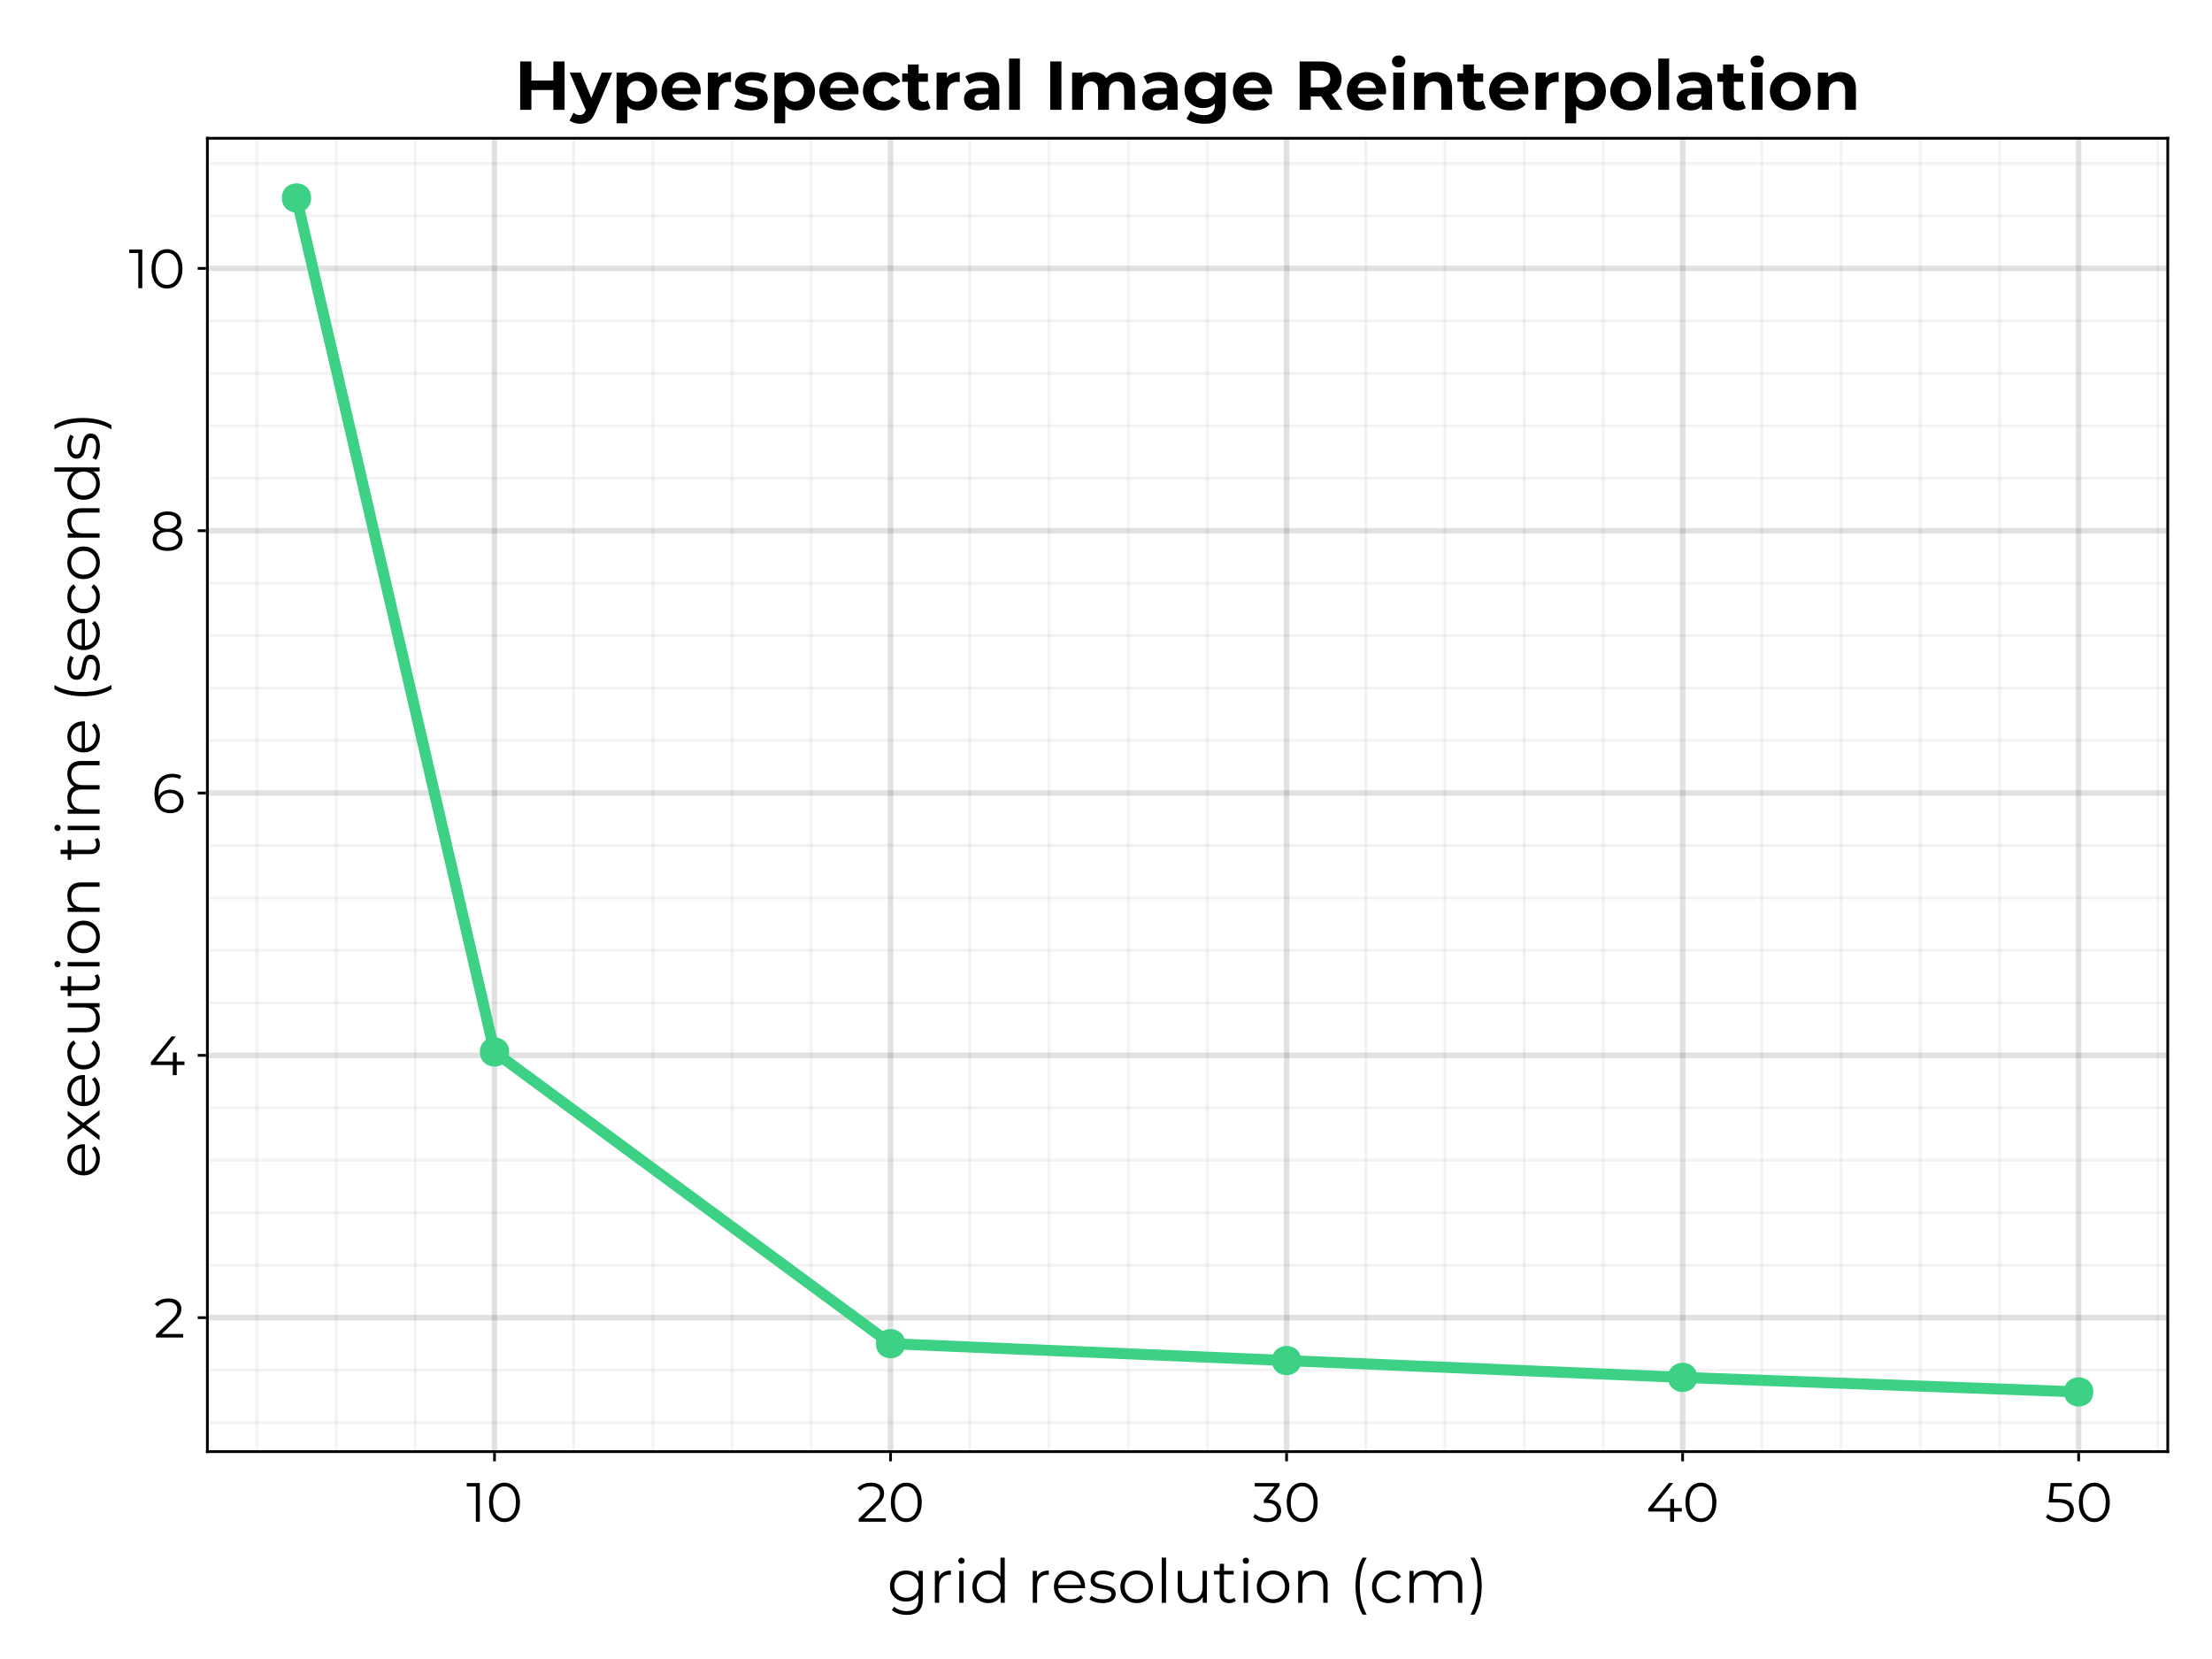 <?xml version="1.0" encoding="UTF-8"?>
<svg xmlns="http://www.w3.org/2000/svg" xmlns:xlink="http://www.w3.org/1999/xlink" width="600pt" height="450pt" viewBox="0 0 600 450" version="1.1">
<defs>
<g>
<symbol overflow="visible" id="glyph0-0-+UwH/Av7">
<path style="stroke:none;" d="M 0.656 0 L 0.656 -11.547 L 9.031 -11.547 L 9.031 0 Z M 1.984 -1.156 L 7.703 -1.156 L 7.703 -10.391 L 1.984 -10.391 Z M 1.984 -1.156 "/>
</symbol>
<symbol overflow="visible" id="glyph0-1-+UwH/Av7">
<path style="stroke:none;" d="M 5.328 3.281 C 4.535 3.281 3.773 3.164 3.047 2.938 C 2.328 2.707 1.738 2.379 1.281 1.953 L 1.875 1.062 C 2.281 1.414 2.785 1.703 3.391 1.922 C 3.992 2.141 4.629 2.25 5.297 2.25 C 6.398 2.25 7.207 1.988 7.719 1.469 C 8.238 0.957 8.5 0.164 8.5 -0.906 L 8.5 -3.062 L 8.656 -4.547 L 8.547 -6.031 L 8.547 -8.656 L 9.672 -8.656 L 9.672 -1.062 C 9.672 0.438 9.301 1.535 8.562 2.234 C 7.832 2.93 6.754 3.281 5.328 3.281 Z M 5.109 -0.328 C 4.285 -0.328 3.539 -0.504 2.875 -0.859 C 2.219 -1.223 1.703 -1.723 1.328 -2.359 C 0.953 -2.992 0.766 -3.723 0.766 -4.547 C 0.766 -5.379 0.953 -6.109 1.328 -6.734 C 1.703 -7.367 2.219 -7.863 2.875 -8.219 C 3.539 -8.57 4.285 -8.75 5.109 -8.75 C 5.879 -8.75 6.57 -8.586 7.188 -8.266 C 7.812 -7.941 8.301 -7.469 8.656 -6.844 C 9.02 -6.219 9.203 -5.453 9.203 -4.547 C 9.203 -3.648 9.02 -2.883 8.656 -2.25 C 8.301 -1.625 7.812 -1.145 7.188 -0.812 C 6.57 -0.488 5.879 -0.328 5.109 -0.328 Z M 5.234 -1.375 C 5.867 -1.375 6.43 -1.504 6.922 -1.766 C 7.422 -2.035 7.812 -2.41 8.094 -2.891 C 8.383 -3.367 8.531 -3.922 8.531 -4.547 C 8.531 -5.18 8.383 -5.734 8.094 -6.203 C 7.812 -6.672 7.422 -7.039 6.922 -7.312 C 6.43 -7.582 5.867 -7.719 5.234 -7.719 C 4.609 -7.719 4.039 -7.582 3.531 -7.312 C 3.031 -7.039 2.641 -6.672 2.359 -6.203 C 2.086 -5.734 1.953 -5.18 1.953 -4.547 C 1.953 -3.922 2.086 -3.367 2.359 -2.891 C 2.641 -2.41 3.031 -2.035 3.531 -1.766 C 4.039 -1.504 4.609 -1.375 5.234 -1.375 Z M 5.234 -1.375 "/>
</symbol>
<symbol overflow="visible" id="glyph0-2-+UwH/Av7">
<path style="stroke:none;" d="M 1.641 0 L 1.641 -8.656 L 2.812 -8.656 L 2.812 0 Z M 2.234 -10.578 C 1.992 -10.578 1.789 -10.66 1.625 -10.828 C 1.457 -10.992 1.375 -11.191 1.375 -11.422 C 1.375 -11.648 1.457 -11.844 1.625 -12 C 1.789 -12.164 1.992 -12.25 2.234 -12.25 C 2.473 -12.25 2.676 -12.172 2.844 -12.016 C 3.008 -11.859 3.094 -11.664 3.094 -11.438 C 3.094 -11.195 3.008 -10.992 2.844 -10.828 C 2.688 -10.66 2.484 -10.578 2.234 -10.578 Z M 2.234 -10.578 "/>
</symbol>
<symbol overflow="visible" id="glyph0-3-+UwH/Av7">
<path style="stroke:none;" d="M 3.953 0.078 C 3.242 0.078 2.566 -0.02 1.922 -0.219 C 1.285 -0.426 0.785 -0.68 0.422 -0.984 L 0.953 -1.906 C 1.305 -1.645 1.758 -1.414 2.312 -1.219 C 2.863 -1.031 3.441 -0.938 4.047 -0.938 C 4.867 -0.938 5.461 -1.066 5.828 -1.328 C 6.191 -1.586 6.375 -1.93 6.375 -2.359 C 6.375 -2.68 6.27 -2.93 6.062 -3.109 C 5.863 -3.285 5.598 -3.422 5.266 -3.516 C 4.93 -3.609 4.562 -3.688 4.156 -3.75 C 3.75 -3.82 3.344 -3.898 2.938 -3.984 C 2.539 -4.078 2.176 -4.207 1.844 -4.375 C 1.52 -4.551 1.254 -4.785 1.047 -5.078 C 0.848 -5.379 0.75 -5.773 0.75 -6.266 C 0.75 -6.742 0.879 -7.164 1.141 -7.531 C 1.398 -7.906 1.785 -8.203 2.297 -8.422 C 2.805 -8.641 3.43 -8.75 4.172 -8.75 C 4.734 -8.75 5.297 -8.672 5.859 -8.516 C 6.422 -8.367 6.883 -8.176 7.25 -7.938 L 6.734 -7 C 6.348 -7.258 5.93 -7.445 5.484 -7.562 C 5.047 -7.676 4.609 -7.734 4.172 -7.734 C 3.391 -7.734 2.812 -7.598 2.438 -7.328 C 2.07 -7.066 1.891 -6.723 1.891 -6.297 C 1.891 -5.973 1.992 -5.719 2.203 -5.531 C 2.41 -5.344 2.68 -5.195 3.016 -5.094 C 3.348 -4.988 3.711 -4.898 4.109 -4.828 C 4.516 -4.766 4.914 -4.688 5.312 -4.594 C 5.719 -4.5 6.086 -4.367 6.422 -4.203 C 6.766 -4.047 7.035 -3.82 7.234 -3.531 C 7.441 -3.25 7.547 -2.867 7.547 -2.391 C 7.547 -1.891 7.406 -1.453 7.125 -1.078 C 6.844 -0.711 6.43 -0.426 5.891 -0.219 C 5.359 -0.02 4.711 0.078 3.953 0.078 Z M 3.953 0.078 "/>
</symbol>
<symbol overflow="visible" id="glyph0-4-+UwH/Av7">
<path style="stroke:none;" d="M 1.641 0 L 1.641 -12.25 L 2.812 -12.25 L 2.812 0 Z M 1.641 0 "/>
</symbol>
<symbol overflow="visible" id="glyph0-5-+UwH/Av7">
<path style="stroke:none;" d="M 5.219 0.078 C 4.477 0.078 3.832 -0.055 3.281 -0.328 C 2.727 -0.609 2.301 -1.02 2 -1.562 C 1.695 -2.113 1.547 -2.801 1.547 -3.625 L 1.547 -8.656 L 2.719 -8.656 L 2.719 -3.766 C 2.719 -2.836 2.945 -2.141 3.406 -1.672 C 3.863 -1.203 4.504 -0.969 5.328 -0.969 C 5.93 -0.969 6.457 -1.094 6.906 -1.344 C 7.352 -1.594 7.691 -1.953 7.922 -2.422 C 8.16 -2.898 8.281 -3.469 8.281 -4.125 L 8.281 -8.656 L 9.453 -8.656 L 9.453 0 L 8.328 0 L 8.328 -2.375 L 8.516 -1.953 C 8.234 -1.305 7.805 -0.805 7.234 -0.453 C 6.66 -0.098 5.988 0.078 5.219 0.078 Z M 5.219 0.078 "/>
</symbol>
<symbol overflow="visible" id="glyph0-6-+UwH/Av7">
<path style="stroke:none;" d="M 1.781 3.203 L 0.656 3.203 C 1.32 2.066 1.805 0.863 2.109 -0.406 C 2.41 -1.676 2.562 -3.047 2.562 -4.516 C 2.562 -5.992 2.41 -7.367 2.109 -8.641 C 1.805 -9.91 1.32 -11.113 0.656 -12.25 L 1.781 -12.25 C 2.406 -11.27 2.883 -10.113 3.219 -8.781 C 3.551 -7.457 3.719 -6.035 3.719 -4.516 C 3.719 -3.004 3.551 -1.586 3.219 -0.266 C 2.883 1.047 2.406 2.203 1.781 3.203 Z M 1.781 3.203 "/>
</symbol>
<symbol overflow="visible" id="glyph1-0-+UwH/Av7">
<path style="stroke:none;" d="M 0.656 0 L 0.656 -11.547 L 9.031 -11.547 L 9.031 0 Z M 1.984 -1.156 L 7.703 -1.156 L 7.703 -10.391 L 1.984 -10.391 Z M 1.984 -1.156 "/>
</symbol>
<symbol overflow="visible" id="glyph1-1-+UwH/Av7">
<path style="stroke:none;" d="M 1.641 0 L 1.641 -8.656 L 2.75 -8.656 L 2.75 -6.297 L 2.641 -6.719 C 2.879 -7.375 3.285 -7.875 3.859 -8.219 C 4.43 -8.57 5.141 -8.75 5.984 -8.75 L 5.984 -7.609 C 5.941 -7.609 5.898 -7.609 5.859 -7.609 C 5.816 -7.617 5.77 -7.625 5.719 -7.625 C 4.812 -7.625 4.098 -7.344 3.578 -6.781 C 3.066 -6.227 2.812 -5.441 2.812 -4.422 L 2.812 0 Z M 1.641 0 "/>
</symbol>
<symbol overflow="visible" id="glyph1-2-+UwH/Av7">
<path style="stroke:none;" d="M 5.078 0.078 C 4.254 0.078 3.516 -0.109 2.859 -0.484 C 2.203 -0.859 1.688 -1.375 1.312 -2.031 C 0.945 -2.695 0.766 -3.469 0.766 -4.344 C 0.766 -5.219 0.945 -5.984 1.312 -6.641 C 1.688 -7.305 2.203 -7.82 2.859 -8.188 C 3.516 -8.562 4.254 -8.75 5.078 -8.75 C 5.836 -8.75 6.516 -8.578 7.109 -8.234 C 7.711 -7.891 8.191 -7.391 8.547 -6.734 C 8.91 -6.086 9.094 -5.289 9.094 -4.344 C 9.094 -3.406 8.914 -2.602 8.562 -1.938 C 8.207 -1.281 7.727 -0.781 7.125 -0.438 C 6.531 -0.094 5.848 0.078 5.078 0.078 Z M 5.172 -0.953 C 5.785 -0.953 6.336 -1.094 6.828 -1.375 C 7.316 -1.656 7.703 -2.051 7.984 -2.562 C 8.266 -3.07 8.406 -3.664 8.406 -4.344 C 8.406 -5.02 8.266 -5.609 7.984 -6.109 C 7.703 -6.617 7.316 -7.016 6.828 -7.297 C 6.336 -7.578 5.785 -7.719 5.172 -7.719 C 4.555 -7.719 4.008 -7.578 3.531 -7.297 C 3.051 -7.016 2.664 -6.617 2.375 -6.109 C 2.094 -5.609 1.953 -5.02 1.953 -4.344 C 1.953 -3.664 2.094 -3.07 2.375 -2.562 C 2.664 -2.051 3.051 -1.656 3.531 -1.375 C 4.008 -1.094 4.555 -0.953 5.172 -0.953 Z M 8.438 0 L 8.438 -2.609 L 8.547 -4.359 L 8.375 -6.109 L 8.375 -12.25 L 9.547 -12.25 L 9.547 0 Z M 8.438 0 "/>
</symbol>
<symbol overflow="visible" id="glyph1-3-+UwH/Av7">
<path style="stroke:none;" d=""/>
</symbol>
<symbol overflow="visible" id="glyph1-4-+UwH/Av7">
<path style="stroke:none;" d="M 5.312 0.078 C 4.406 0.078 3.609 -0.109 2.922 -0.484 C 2.242 -0.867 1.711 -1.391 1.328 -2.047 C 0.953 -2.711 0.766 -3.477 0.766 -4.344 C 0.766 -5.195 0.945 -5.953 1.312 -6.609 C 1.676 -7.273 2.18 -7.797 2.828 -8.172 C 3.473 -8.555 4.195 -8.75 5 -8.75 C 5.812 -8.75 6.535 -8.562 7.172 -8.188 C 7.805 -7.82 8.301 -7.305 8.656 -6.641 C 9.02 -5.973 9.203 -5.207 9.203 -4.344 C 9.203 -4.281 9.195 -4.219 9.188 -4.156 C 9.188 -4.102 9.188 -4.039 9.188 -3.969 L 1.656 -3.969 L 1.656 -4.844 L 8.562 -4.844 L 8.094 -4.5 C 8.094 -5.125 7.957 -5.68 7.688 -6.172 C 7.426 -6.66 7.062 -7.039 6.594 -7.312 C 6.133 -7.594 5.602 -7.734 5 -7.734 C 4.406 -7.734 3.867 -7.594 3.391 -7.312 C 2.922 -7.039 2.551 -6.656 2.281 -6.156 C 2.02 -5.664 1.891 -5.102 1.891 -4.469 L 1.891 -4.297 C 1.891 -3.629 2.035 -3.047 2.328 -2.547 C 2.617 -2.047 3.023 -1.656 3.547 -1.375 C 4.078 -1.094 4.676 -0.953 5.344 -0.953 C 5.875 -0.953 6.363 -1.047 6.812 -1.234 C 7.27 -1.422 7.664 -1.707 8 -2.094 L 8.656 -1.344 C 8.27 -0.875 7.789 -0.52 7.219 -0.281 C 6.645 -0.039 6.008 0.078 5.312 0.078 Z M 5.312 0.078 "/>
</symbol>
<symbol overflow="visible" id="glyph1-5-+UwH/Av7">
<path style="stroke:none;" d="M 4.375 0.078 C 3.562 0.078 2.93 -0.141 2.484 -0.578 C 2.047 -1.016 1.828 -1.633 1.828 -2.438 L 1.828 -10.578 L 3 -10.578 L 3 -2.516 C 3 -2.004 3.129 -1.609 3.391 -1.328 C 3.648 -1.055 4.02 -0.922 4.5 -0.922 C 5.02 -0.922 5.453 -1.07 5.797 -1.375 L 6.203 -0.531 C 5.973 -0.32 5.695 -0.164 5.375 -0.062 C 5.051 0.031 4.719 0.078 4.375 0.078 Z M 0.281 -7.688 L 0.281 -8.656 L 5.641 -8.656 L 5.641 -7.688 Z M 0.281 -7.688 "/>
</symbol>
<symbol overflow="visible" id="glyph1-6-+UwH/Av7">
<path style="stroke:none;" d="M 1.641 0 L 1.641 -8.656 L 2.812 -8.656 L 2.812 0 Z M 2.234 -10.578 C 1.992 -10.578 1.789 -10.66 1.625 -10.828 C 1.457 -10.992 1.375 -11.191 1.375 -11.422 C 1.375 -11.648 1.457 -11.844 1.625 -12 C 1.789 -12.164 1.992 -12.25 2.234 -12.25 C 2.473 -12.25 2.676 -12.172 2.844 -12.016 C 3.008 -11.859 3.094 -11.664 3.094 -11.438 C 3.094 -11.195 3.008 -10.992 2.844 -10.828 C 2.688 -10.66 2.484 -10.578 2.234 -10.578 Z M 2.234 -10.578 "/>
</symbol>
<symbol overflow="visible" id="glyph2-0-+UwH/Av7">
<path style="stroke:none;" d="M 0.656 0 L 0.656 -11.547 L 9.031 -11.547 L 9.031 0 Z M 1.984 -1.156 L 7.703 -1.156 L 7.703 -10.391 L 1.984 -10.391 Z M 1.984 -1.156 "/>
</symbol>
<symbol overflow="visible" id="glyph2-1-+UwH/Av7">
<path style="stroke:none;" d="M 5.172 0.078 C 4.328 0.078 3.57 -0.109 2.906 -0.484 C 2.238 -0.867 1.711 -1.391 1.328 -2.047 C 0.953 -2.711 0.766 -3.477 0.766 -4.344 C 0.766 -5.207 0.953 -5.969 1.328 -6.625 C 1.711 -7.289 2.234 -7.812 2.891 -8.188 C 3.555 -8.562 4.316 -8.75 5.172 -8.75 C 6.023 -8.75 6.785 -8.562 7.453 -8.188 C 8.117 -7.812 8.641 -7.289 9.016 -6.625 C 9.398 -5.969 9.594 -5.207 9.594 -4.344 C 9.594 -3.477 9.398 -2.711 9.016 -2.047 C 8.641 -1.391 8.113 -0.867 7.438 -0.484 C 6.77 -0.109 6.016 0.078 5.172 0.078 Z M 5.172 -0.953 C 5.797 -0.953 6.348 -1.094 6.828 -1.375 C 7.316 -1.656 7.703 -2.051 7.984 -2.562 C 8.266 -3.07 8.406 -3.664 8.406 -4.344 C 8.406 -5.02 8.266 -5.609 7.984 -6.109 C 7.703 -6.617 7.316 -7.016 6.828 -7.297 C 6.348 -7.578 5.801 -7.719 5.188 -7.719 C 4.562 -7.719 4.008 -7.578 3.531 -7.297 C 3.051 -7.016 2.664 -6.617 2.375 -6.109 C 2.094 -5.609 1.953 -5.02 1.953 -4.344 C 1.953 -3.664 2.094 -3.07 2.375 -2.562 C 2.664 -2.051 3.051 -1.656 3.531 -1.375 C 4.008 -1.094 4.555 -0.953 5.172 -0.953 Z M 5.172 -0.953 "/>
</symbol>
<symbol overflow="visible" id="glyph2-2-+UwH/Av7">
<path style="stroke:none;" d="M 6.062 -8.75 C 6.758 -8.75 7.375 -8.613 7.906 -8.344 C 8.445 -8.07 8.867 -7.66 9.172 -7.109 C 9.473 -6.555 9.625 -5.863 9.625 -5.031 L 9.625 0 L 8.453 0 L 8.453 -4.922 C 8.453 -5.828 8.223 -6.516 7.766 -6.984 C 7.305 -7.453 6.664 -7.688 5.844 -7.688 C 5.227 -7.688 4.691 -7.562 4.234 -7.312 C 3.773 -7.07 3.422 -6.719 3.172 -6.25 C 2.93 -5.781 2.812 -5.211 2.812 -4.547 L 2.812 0 L 1.641 0 L 1.641 -8.656 L 2.75 -8.656 L 2.75 -6.281 L 2.578 -6.734 C 2.848 -7.359 3.285 -7.848 3.891 -8.203 C 4.492 -8.566 5.219 -8.75 6.062 -8.75 Z M 6.062 -8.75 "/>
</symbol>
<symbol overflow="visible" id="glyph2-3-+UwH/Av7">
<path style="stroke:none;" d="M 3.625 3.203 C 3.02 2.203 2.551 1.047 2.219 -0.266 C 1.883 -1.586 1.719 -3.004 1.719 -4.516 C 1.719 -6.035 1.883 -7.457 2.219 -8.781 C 2.551 -10.113 3.02 -11.27 3.625 -12.25 L 4.75 -12.25 C 4.102 -11.113 3.629 -9.91 3.328 -8.641 C 3.023 -7.367 2.875 -5.992 2.875 -4.516 C 2.875 -3.047 3.023 -1.676 3.328 -0.406 C 3.629 0.863 4.102 2.066 4.75 3.203 Z M 3.625 3.203 "/>
</symbol>
<symbol overflow="visible" id="glyph3-0-+UwH/Av7">
<path style="stroke:none;" d="M 0.656 0 L 0.656 -11.547 L 9.031 -11.547 L 9.031 0 Z M 1.984 -1.156 L 7.703 -1.156 L 7.703 -10.391 L 1.984 -10.391 Z M 1.984 -1.156 "/>
</symbol>
<symbol overflow="visible" id="glyph3-1-+UwH/Av7">
<path style="stroke:none;" d="M 5.234 0.078 C 4.367 0.078 3.598 -0.109 2.922 -0.484 C 2.242 -0.867 1.711 -1.391 1.328 -2.047 C 0.953 -2.711 0.766 -3.477 0.766 -4.344 C 0.766 -5.207 0.953 -5.969 1.328 -6.625 C 1.711 -7.289 2.242 -7.812 2.922 -8.188 C 3.598 -8.562 4.367 -8.75 5.234 -8.75 C 5.973 -8.75 6.641 -8.602 7.234 -8.312 C 7.828 -8.031 8.289 -7.602 8.625 -7.031 L 7.75 -6.438 C 7.457 -6.875 7.086 -7.195 6.641 -7.406 C 6.203 -7.613 5.727 -7.719 5.219 -7.719 C 4.602 -7.719 4.047 -7.578 3.547 -7.297 C 3.055 -7.016 2.664 -6.617 2.375 -6.109 C 2.094 -5.609 1.953 -5.02 1.953 -4.344 C 1.953 -3.656 2.094 -3.055 2.375 -2.547 C 2.664 -2.047 3.055 -1.656 3.547 -1.375 C 4.047 -1.094 4.602 -0.953 5.219 -0.953 C 5.727 -0.953 6.203 -1.055 6.641 -1.266 C 7.086 -1.473 7.457 -1.797 7.75 -2.234 L 8.625 -1.641 C 8.289 -1.078 7.828 -0.648 7.234 -0.359 C 6.641 -0.066 5.973 0.078 5.234 0.078 Z M 5.234 0.078 "/>
</symbol>
<symbol overflow="visible" id="glyph3-2-+UwH/Av7">
<path style="stroke:none;" d="M 12.453 -8.75 C 13.16 -8.75 13.773 -8.613 14.297 -8.344 C 14.816 -8.07 15.223 -7.66 15.516 -7.109 C 15.805 -6.555 15.953 -5.863 15.953 -5.031 L 15.953 0 L 14.781 0 L 14.781 -4.922 C 14.781 -5.828 14.562 -6.516 14.125 -6.984 C 13.695 -7.453 13.086 -7.688 12.297 -7.688 C 11.703 -7.688 11.188 -7.562 10.75 -7.312 C 10.312 -7.07 9.973 -6.719 9.734 -6.25 C 9.504 -5.781 9.391 -5.211 9.391 -4.547 L 9.391 0 L 8.219 0 L 8.219 -4.922 C 8.219 -5.828 7.992 -6.516 7.547 -6.984 C 7.109 -7.453 6.492 -7.688 5.703 -7.688 C 5.117 -7.688 4.609 -7.562 4.172 -7.312 C 3.734 -7.07 3.395 -6.719 3.156 -6.25 C 2.926 -5.781 2.812 -5.211 2.812 -4.547 L 2.812 0 L 1.641 0 L 1.641 -8.656 L 2.75 -8.656 L 2.75 -6.312 L 2.578 -6.734 C 2.836 -7.359 3.258 -7.848 3.844 -8.203 C 4.438 -8.566 5.133 -8.75 5.938 -8.75 C 6.781 -8.75 7.5 -8.535 8.094 -8.109 C 8.695 -7.68 9.082 -7.047 9.25 -6.203 L 8.797 -6.391 C 9.047 -7.086 9.492 -7.656 10.141 -8.094 C 10.785 -8.531 11.555 -8.75 12.453 -8.75 Z M 12.453 -8.75 "/>
</symbol>
<symbol overflow="visible" id="glyph4-0-+UwH/Av7">
<path style="stroke:none;" d="M 0.594 0 L 0.594 -10.5 L 8.203 -10.5 L 8.203 0 Z M 1.797 -1.047 L 7 -1.047 L 7 -9.453 L 1.797 -9.453 Z M 1.797 -1.047 "/>
</symbol>
<symbol overflow="visible" id="glyph4-1-+UwH/Av7">
<path style="stroke:none;" d="M 2.609 0 L 2.609 -10.047 L 3.094 -9.547 L 0.141 -9.547 L 0.141 -10.5 L 3.688 -10.5 L 3.688 0 Z M 2.609 0 "/>
</symbol>
<symbol overflow="visible" id="glyph4-2-+UwH/Av7">
<path style="stroke:none;" d="M 4.969 0.094 C 4.156 0.094 3.43 -0.117 2.797 -0.547 C 2.172 -0.973 1.676 -1.582 1.312 -2.375 C 0.957 -3.164 0.781 -4.125 0.781 -5.25 C 0.781 -6.375 0.957 -7.332 1.312 -8.125 C 1.676 -8.914 2.172 -9.523 2.797 -9.953 C 3.43 -10.379 4.156 -10.594 4.969 -10.594 C 5.781 -10.594 6.5 -10.379 7.125 -9.953 C 7.75 -9.523 8.242 -8.914 8.609 -8.125 C 8.984 -7.332 9.172 -6.375 9.172 -5.25 C 9.172 -4.125 8.984 -3.164 8.609 -2.375 C 8.242 -1.582 7.75 -0.973 7.125 -0.547 C 6.5 -0.117 5.781 0.094 4.969 0.094 Z M 4.969 -0.906 C 5.582 -0.906 6.117 -1.07 6.578 -1.406 C 7.047 -1.738 7.41 -2.227 7.672 -2.875 C 7.93 -3.52 8.062 -4.312 8.062 -5.25 C 8.062 -6.188 7.93 -6.977 7.672 -7.625 C 7.41 -8.27 7.047 -8.758 6.578 -9.094 C 6.117 -9.426 5.582 -9.594 4.969 -9.594 C 4.363 -9.594 3.828 -9.426 3.359 -9.094 C 2.891 -8.758 2.523 -8.27 2.266 -7.625 C 2.004 -6.977 1.875 -6.188 1.875 -5.25 C 1.875 -4.312 2.004 -3.52 2.266 -2.875 C 2.523 -2.227 2.891 -1.738 3.359 -1.406 C 3.828 -1.07 4.363 -0.906 4.969 -0.906 Z M 4.969 -0.906 "/>
</symbol>
<symbol overflow="visible" id="glyph5-0-+UwH/Av7">
<path style="stroke:none;" d="M 0.594 0 L 0.594 -10.5 L 8.203 -10.5 L 8.203 0 Z M 1.797 -1.047 L 7 -1.047 L 7 -9.453 L 1.797 -9.453 Z M 1.797 -1.047 "/>
</symbol>
<symbol overflow="visible" id="glyph5-1-+UwH/Av7">
<path style="stroke:none;" d="M 4.969 0.094 C 4.156 0.094 3.43 -0.117 2.797 -0.547 C 2.172 -0.973 1.676 -1.582 1.312 -2.375 C 0.957 -3.164 0.781 -4.125 0.781 -5.25 C 0.781 -6.375 0.957 -7.332 1.312 -8.125 C 1.676 -8.914 2.172 -9.523 2.797 -9.953 C 3.43 -10.379 4.156 -10.594 4.969 -10.594 C 5.781 -10.594 6.5 -10.379 7.125 -9.953 C 7.75 -9.523 8.242 -8.914 8.609 -8.125 C 8.984 -7.332 9.172 -6.375 9.172 -5.25 C 9.172 -4.125 8.984 -3.164 8.609 -2.375 C 8.242 -1.582 7.75 -0.973 7.125 -0.547 C 6.5 -0.117 5.781 0.094 4.969 0.094 Z M 4.969 -0.906 C 5.582 -0.906 6.117 -1.07 6.578 -1.406 C 7.047 -1.738 7.41 -2.227 7.672 -2.875 C 7.93 -3.52 8.062 -4.312 8.062 -5.25 C 8.062 -6.188 7.93 -6.977 7.672 -7.625 C 7.41 -8.27 7.047 -8.758 6.578 -9.094 C 6.117 -9.426 5.582 -9.594 4.969 -9.594 C 4.363 -9.594 3.828 -9.426 3.359 -9.094 C 2.891 -8.758 2.523 -8.27 2.266 -7.625 C 2.004 -6.977 1.875 -6.188 1.875 -5.25 C 1.875 -4.312 2.004 -3.52 2.266 -2.875 C 2.523 -2.227 2.891 -1.738 3.359 -1.406 C 3.828 -1.07 4.363 -0.906 4.969 -0.906 Z M 4.969 -0.906 "/>
</symbol>
<symbol overflow="visible" id="glyph6-0-+UwH/Av7">
<path style="stroke:none;" d="M 0.594 0 L 0.594 -10.5 L 8.203 -10.5 L 8.203 0 Z M 1.797 -1.047 L 7 -1.047 L 7 -9.453 L 1.797 -9.453 Z M 1.797 -1.047 "/>
</symbol>
<symbol overflow="visible" id="glyph6-1-+UwH/Av7">
<path style="stroke:none;" d="M 0.578 0 L 0.578 -0.766 L 4.953 -5.047 C 5.348 -5.43 5.645 -5.77 5.844 -6.062 C 6.051 -6.363 6.188 -6.645 6.25 -6.906 C 6.32 -7.164 6.359 -7.41 6.359 -7.641 C 6.359 -8.242 6.148 -8.719 5.734 -9.062 C 5.316 -9.414 4.707 -9.594 3.906 -9.594 C 3.281 -9.594 2.727 -9.5 2.25 -9.312 C 1.781 -9.125 1.375 -8.832 1.031 -8.438 L 0.266 -9.094 C 0.68 -9.57 1.207 -9.941 1.844 -10.203 C 2.488 -10.461 3.203 -10.594 3.984 -10.594 C 4.703 -10.594 5.316 -10.477 5.828 -10.25 C 6.348 -10.031 6.75 -9.703 7.031 -9.266 C 7.32 -8.836 7.469 -8.332 7.469 -7.75 C 7.469 -7.414 7.422 -7.082 7.328 -6.75 C 7.234 -6.414 7.062 -6.066 6.812 -5.703 C 6.57 -5.336 6.219 -4.926 5.75 -4.469 L 1.734 -0.547 L 1.438 -0.953 L 7.953 -0.953 L 7.953 0 Z M 0.578 0 "/>
</symbol>
<symbol overflow="visible" id="glyph7-0-+UwH/Av7">
<path style="stroke:none;" d="M 0.594 0 L 0.594 -10.5 L 8.203 -10.5 L 8.203 0 Z M 1.797 -1.047 L 7 -1.047 L 7 -9.453 L 1.797 -9.453 Z M 1.797 -1.047 "/>
</symbol>
<symbol overflow="visible" id="glyph7-1-+UwH/Av7">
<path style="stroke:none;" d="M 4.969 0.094 C 4.156 0.094 3.43 -0.117 2.797 -0.547 C 2.172 -0.973 1.676 -1.582 1.312 -2.375 C 0.957 -3.164 0.781 -4.125 0.781 -5.25 C 0.781 -6.375 0.957 -7.332 1.312 -8.125 C 1.676 -8.914 2.172 -9.523 2.797 -9.953 C 3.43 -10.379 4.156 -10.594 4.969 -10.594 C 5.781 -10.594 6.5 -10.379 7.125 -9.953 C 7.75 -9.523 8.242 -8.914 8.609 -8.125 C 8.984 -7.332 9.172 -6.375 9.172 -5.25 C 9.172 -4.125 8.984 -3.164 8.609 -2.375 C 8.242 -1.582 7.75 -0.973 7.125 -0.547 C 6.5 -0.117 5.781 0.094 4.969 0.094 Z M 4.969 -0.906 C 5.582 -0.906 6.117 -1.07 6.578 -1.406 C 7.047 -1.738 7.41 -2.227 7.672 -2.875 C 7.93 -3.52 8.062 -4.312 8.062 -5.25 C 8.062 -6.188 7.93 -6.977 7.672 -7.625 C 7.41 -8.27 7.047 -8.758 6.578 -9.094 C 6.117 -9.426 5.582 -9.594 4.969 -9.594 C 4.363 -9.594 3.828 -9.426 3.359 -9.094 C 2.891 -8.758 2.523 -8.27 2.266 -7.625 C 2.004 -6.977 1.875 -6.188 1.875 -5.25 C 1.875 -4.312 2.004 -3.52 2.266 -2.875 C 2.523 -2.227 2.891 -1.738 3.359 -1.406 C 3.828 -1.07 4.363 -0.906 4.969 -0.906 Z M 4.969 -0.906 "/>
</symbol>
<symbol overflow="visible" id="glyph7-2-+UwH/Av7">
<path style="stroke:none;" d="M 3.922 0.094 C 3.16 0.094 2.441 -0.023 1.766 -0.266 C 1.086 -0.516 0.547 -0.848 0.141 -1.266 L 0.656 -2.109 C 1 -1.766 1.457 -1.477 2.031 -1.25 C 2.602 -1.02 3.234 -0.906 3.922 -0.906 C 4.785 -0.906 5.445 -1.094 5.906 -1.469 C 6.375 -1.852 6.609 -2.363 6.609 -3 C 6.609 -3.633 6.379 -4.141 5.922 -4.516 C 5.473 -4.898 4.758 -5.094 3.781 -5.094 L 3.031 -5.094 L 3.031 -5.891 L 6.266 -9.953 L 6.422 -9.547 L 0.562 -9.547 L 0.562 -10.5 L 7.312 -10.5 L 7.312 -9.734 L 4.078 -5.672 L 3.562 -6.016 L 3.953 -6.016 C 5.211 -6.016 6.156 -5.734 6.781 -5.172 C 7.406 -4.609 7.719 -3.891 7.719 -3.016 C 7.719 -2.422 7.578 -1.891 7.297 -1.422 C 7.023 -0.953 6.602 -0.582 6.031 -0.312 C 5.469 -0.039 4.766 0.094 3.922 0.094 Z M 3.922 0.094 "/>
</symbol>
<symbol overflow="visible" id="glyph7-3-+UwH/Av7">
<path style="stroke:none;" d="M 0.594 -2.766 L 0.594 -3.547 L 6.172 -10.5 L 7.359 -10.5 L 1.844 -3.547 L 1.266 -3.719 L 9.703 -3.719 L 9.703 -2.766 Z M 6.531 0 L 6.531 -2.766 L 6.562 -3.719 L 6.562 -6.156 L 7.609 -6.156 L 7.609 0 Z M 6.531 0 "/>
</symbol>
<symbol overflow="visible" id="glyph8-0-+UwH/Av7">
<path style="stroke:none;" d="M 0.594 0 L 0.594 -10.5 L 8.203 -10.5 L 8.203 0 Z M 1.797 -1.047 L 7 -1.047 L 7 -9.453 L 1.797 -9.453 Z M 1.797 -1.047 "/>
</symbol>
<symbol overflow="visible" id="glyph8-1-+UwH/Av7">
<path style="stroke:none;" d="M 4.969 0.094 C 4.156 0.094 3.43 -0.117 2.797 -0.547 C 2.172 -0.973 1.676 -1.582 1.312 -2.375 C 0.957 -3.164 0.781 -4.125 0.781 -5.25 C 0.781 -6.375 0.957 -7.332 1.312 -8.125 C 1.676 -8.914 2.172 -9.523 2.797 -9.953 C 3.43 -10.379 4.156 -10.594 4.969 -10.594 C 5.781 -10.594 6.5 -10.379 7.125 -9.953 C 7.75 -9.523 8.242 -8.914 8.609 -8.125 C 8.984 -7.332 9.172 -6.375 9.172 -5.25 C 9.172 -4.125 8.984 -3.164 8.609 -2.375 C 8.242 -1.582 7.75 -0.973 7.125 -0.547 C 6.5 -0.117 5.781 0.094 4.969 0.094 Z M 4.969 -0.906 C 5.582 -0.906 6.117 -1.07 6.578 -1.406 C 7.047 -1.738 7.41 -2.227 7.672 -2.875 C 7.93 -3.52 8.062 -4.312 8.062 -5.25 C 8.062 -6.188 7.93 -6.977 7.672 -7.625 C 7.41 -8.27 7.047 -8.758 6.578 -9.094 C 6.117 -9.426 5.582 -9.594 4.969 -9.594 C 4.363 -9.594 3.828 -9.426 3.359 -9.094 C 2.891 -8.758 2.523 -8.27 2.266 -7.625 C 2.004 -6.977 1.875 -6.188 1.875 -5.25 C 1.875 -4.312 2.004 -3.52 2.266 -2.875 C 2.523 -2.227 2.891 -1.738 3.359 -1.406 C 3.828 -1.07 4.363 -0.906 4.969 -0.906 Z M 4.969 -0.906 "/>
</symbol>
<symbol overflow="visible" id="glyph8-2-+UwH/Av7">
<path style="stroke:none;" d="M 4.094 0.094 C 3.344 0.094 2.629 -0.023 1.953 -0.266 C 1.273 -0.516 0.734 -0.848 0.328 -1.266 L 0.859 -2.109 C 1.18 -1.766 1.629 -1.477 2.203 -1.25 C 2.785 -1.02 3.41 -0.906 4.078 -0.906 C 4.973 -0.906 5.648 -1.098 6.109 -1.484 C 6.578 -1.879 6.812 -2.398 6.812 -3.047 C 6.812 -3.492 6.703 -3.879 6.484 -4.203 C 6.273 -4.523 5.914 -4.773 5.406 -4.953 C 4.895 -5.141 4.191 -5.234 3.297 -5.234 L 1.062 -5.234 L 1.609 -10.5 L 7.344 -10.5 L 7.344 -9.547 L 2.047 -9.547 L 2.594 -10.062 L 2.125 -5.656 L 1.578 -6.188 L 3.547 -6.188 C 4.598 -6.188 5.441 -6.055 6.078 -5.797 C 6.723 -5.547 7.188 -5.188 7.469 -4.719 C 7.758 -4.25 7.906 -3.707 7.906 -3.094 C 7.906 -2.5 7.766 -1.957 7.484 -1.469 C 7.203 -0.988 6.781 -0.609 6.219 -0.328 C 5.664 -0.047 4.957 0.094 4.094 0.094 Z M 4.094 0.094 "/>
</symbol>
<symbol overflow="visible" id="glyph9-0-+UwH/Av7">
<path style="stroke:none;" d="M 0 -0.656 L -11.547 -0.656 L -11.547 -9.031 L 0 -9.031 Z M -1.156 -1.984 L -1.156 -7.703 L -10.391 -7.703 L -10.391 -1.984 Z M -1.156 -1.984 "/>
</symbol>
<symbol overflow="visible" id="glyph9-1-+UwH/Av7">
<path style="stroke:none;" d="M 0.078 -5.312 C 0.078 -4.406 -0.109 -3.609 -0.484 -2.922 C -0.867 -2.242 -1.391 -1.711 -2.047 -1.328 C -2.711 -0.953 -3.477 -0.766 -4.344 -0.766 C -5.195 -0.766 -5.953 -0.945 -6.609 -1.312 C -7.273 -1.676 -7.797 -2.18 -8.172 -2.828 C -8.555 -3.473 -8.75 -4.195 -8.75 -5 C -8.75 -5.812 -8.562 -6.535 -8.188 -7.172 C -7.82 -7.805 -7.305 -8.301 -6.641 -8.656 C -5.973 -9.02 -5.207 -9.203 -4.344 -9.203 C -4.281 -9.203 -4.219 -9.195 -4.156 -9.188 C -4.102 -9.188 -4.039 -9.188 -3.969 -9.188 L -3.969 -1.656 L -4.844 -1.656 L -4.844 -8.562 L -4.5 -8.094 C -5.125 -8.094 -5.68 -7.957 -6.172 -7.688 C -6.66 -7.426 -7.039 -7.062 -7.312 -6.594 C -7.594 -6.133 -7.734 -5.602 -7.734 -5 C -7.734 -4.406 -7.594 -3.867 -7.312 -3.391 C -7.039 -2.922 -6.656 -2.551 -6.156 -2.281 C -5.664 -2.02 -5.102 -1.891 -4.469 -1.891 L -4.297 -1.891 C -3.629 -1.891 -3.047 -2.035 -2.547 -2.328 C -2.047 -2.617 -1.656 -3.023 -1.375 -3.547 C -1.094 -4.078 -0.953 -4.676 -0.953 -5.344 C -0.953 -5.875 -1.047 -6.363 -1.234 -6.812 C -1.422 -7.27 -1.707 -7.664 -2.094 -8 L -1.344 -8.656 C -0.875 -8.27 -0.52 -7.789 -0.281 -7.219 C -0.039 -6.645 0.078 -6.008 0.078 -5.312 Z M 0.078 -5.312 "/>
</symbol>
<symbol overflow="visible" id="glyph9-2-+UwH/Av7">
<path style="stroke:none;" d="M 0.078 -5.219 C 0.078 -4.477 -0.055 -3.832 -0.328 -3.281 C -0.609 -2.727 -1.02 -2.301 -1.562 -2 C -2.113 -1.695 -2.801 -1.547 -3.625 -1.547 L -8.656 -1.547 L -8.656 -2.719 L -3.766 -2.719 C -2.836 -2.719 -2.141 -2.945 -1.672 -3.406 C -1.203 -3.863 -0.969 -4.504 -0.969 -5.328 C -0.969 -5.93 -1.094 -6.457 -1.344 -6.906 C -1.594 -7.352 -1.953 -7.691 -2.422 -7.922 C -2.898 -8.16 -3.469 -8.281 -4.125 -8.281 L -8.656 -8.281 L -8.656 -9.453 L 0 -9.453 L 0 -8.328 L -2.375 -8.328 L -1.953 -8.516 C -1.305 -8.234 -0.805 -7.805 -0.453 -7.234 C -0.098 -6.66 0.078 -5.988 0.078 -5.219 Z M 0.078 -5.219 "/>
</symbol>
<symbol overflow="visible" id="glyph9-3-+UwH/Av7">
<path style="stroke:none;" d=""/>
</symbol>
<symbol overflow="visible" id="glyph10-0-+UwH/Av7">
<path style="stroke:none;" d="M 0 -0.656 L -11.547 -0.656 L -11.547 -9.031 L 0 -9.031 Z M -1.156 -1.984 L -1.156 -7.703 L -10.391 -7.703 L -10.391 -1.984 Z M -1.156 -1.984 "/>
</symbol>
<symbol overflow="visible" id="glyph10-1-+UwH/Av7">
<path style="stroke:none;" d="M 0 -0.312 L -4.75 -3.969 L -4.172 -3.953 L -8.656 -0.484 L -8.656 -1.797 L -4.953 -4.656 L -4.969 -4.156 L -8.656 -7.016 L -8.656 -8.297 L -4.125 -4.781 L -4.75 -4.797 L 0 -8.5 L 0 -7.156 L -3.953 -4.141 L -3.891 -4.609 L 0 -1.641 Z M 0 -0.312 "/>
</symbol>
<symbol overflow="visible" id="glyph10-2-+UwH/Av7">
<path style="stroke:none;" d="M 0.078 -5.234 C 0.078 -4.367 -0.109 -3.598 -0.484 -2.922 C -0.867 -2.242 -1.391 -1.711 -2.047 -1.328 C -2.711 -0.953 -3.477 -0.766 -4.344 -0.766 C -5.207 -0.766 -5.969 -0.953 -6.625 -1.328 C -7.289 -1.711 -7.812 -2.242 -8.188 -2.922 C -8.562 -3.598 -8.75 -4.367 -8.75 -5.234 C -8.75 -5.973 -8.602 -6.641 -8.312 -7.234 C -8.031 -7.828 -7.602 -8.289 -7.031 -8.625 L -6.438 -7.75 C -6.875 -7.457 -7.195 -7.086 -7.406 -6.641 C -7.613 -6.203 -7.719 -5.727 -7.719 -5.219 C -7.719 -4.602 -7.578 -4.047 -7.297 -3.547 C -7.016 -3.055 -6.617 -2.664 -6.109 -2.375 C -5.609 -2.094 -5.02 -1.953 -4.344 -1.953 C -3.656 -1.953 -3.055 -2.094 -2.547 -2.375 C -2.047 -2.664 -1.656 -3.055 -1.375 -3.547 C -1.094 -4.047 -0.953 -4.602 -0.953 -5.219 C -0.953 -5.727 -1.055 -6.203 -1.266 -6.641 C -1.473 -7.086 -1.797 -7.457 -2.234 -7.75 L -1.641 -8.625 C -1.078 -8.289 -0.648 -7.828 -0.359 -7.234 C -0.066 -6.641 0.078 -5.973 0.078 -5.234 Z M 0.078 -5.234 "/>
</symbol>
<symbol overflow="visible" id="glyph10-3-+UwH/Av7">
<path style="stroke:none;" d="M 0 -1.641 L -8.656 -1.641 L -8.656 -2.812 L 0 -2.812 Z M -10.578 -2.234 C -10.578 -1.992 -10.66 -1.789 -10.828 -1.625 C -10.992 -1.457 -11.191 -1.375 -11.422 -1.375 C -11.648 -1.375 -11.844 -1.457 -12 -1.625 C -12.164 -1.789 -12.25 -1.992 -12.25 -2.234 C -12.25 -2.473 -12.172 -2.676 -12.016 -2.844 C -11.859 -3.008 -11.664 -3.094 -11.438 -3.094 C -11.195 -3.094 -10.992 -3.008 -10.828 -2.844 C -10.66 -2.688 -10.578 -2.484 -10.578 -2.234 Z M -10.578 -2.234 "/>
</symbol>
<symbol overflow="visible" id="glyph10-4-+UwH/Av7">
<path style="stroke:none;" d="M 0.078 -5.172 C 0.078 -4.328 -0.109 -3.57 -0.484 -2.906 C -0.867 -2.238 -1.391 -1.711 -2.047 -1.328 C -2.711 -0.953 -3.477 -0.766 -4.344 -0.766 C -5.207 -0.766 -5.969 -0.953 -6.625 -1.328 C -7.289 -1.711 -7.812 -2.234 -8.188 -2.891 C -8.562 -3.555 -8.75 -4.316 -8.75 -5.172 C -8.75 -6.023 -8.562 -6.785 -8.188 -7.453 C -7.812 -8.117 -7.289 -8.641 -6.625 -9.016 C -5.969 -9.398 -5.207 -9.594 -4.344 -9.594 C -3.477 -9.594 -2.711 -9.398 -2.047 -9.016 C -1.391 -8.641 -0.867 -8.113 -0.484 -7.438 C -0.109 -6.77 0.078 -6.016 0.078 -5.172 Z M -0.953 -5.172 C -0.953 -5.797 -1.094 -6.348 -1.375 -6.828 C -1.656 -7.316 -2.051 -7.703 -2.562 -7.984 C -3.07 -8.266 -3.664 -8.406 -4.344 -8.406 C -5.02 -8.406 -5.609 -8.266 -6.109 -7.984 C -6.617 -7.703 -7.016 -7.316 -7.297 -6.828 C -7.578 -6.348 -7.719 -5.801 -7.719 -5.188 C -7.719 -4.562 -7.578 -4.008 -7.297 -3.531 C -7.016 -3.051 -6.617 -2.664 -6.109 -2.375 C -5.609 -2.094 -5.02 -1.953 -4.344 -1.953 C -3.664 -1.953 -3.07 -2.094 -2.562 -2.375 C -2.051 -2.664 -1.656 -3.051 -1.375 -3.531 C -1.094 -4.008 -0.953 -4.555 -0.953 -5.172 Z M -0.953 -5.172 "/>
</symbol>
<symbol overflow="visible" id="glyph10-5-+UwH/Av7">
<path style="stroke:none;" d="M 0.078 -4.375 C 0.078 -3.562 -0.141 -2.93 -0.578 -2.484 C -1.016 -2.047 -1.633 -1.828 -2.438 -1.828 L -10.578 -1.828 L -10.578 -3 L -2.516 -3 C -2.004 -3 -1.609 -3.129 -1.328 -3.391 C -1.055 -3.648 -0.922 -4.02 -0.922 -4.5 C -0.922 -5.02 -1.07 -5.453 -1.375 -5.797 L -0.531 -6.203 C -0.32 -5.973 -0.164 -5.695 -0.062 -5.375 C 0.031 -5.051 0.078 -4.719 0.078 -4.375 Z M -7.688 -0.281 L -8.656 -0.281 L -8.656 -5.641 L -7.688 -5.641 Z M -7.688 -0.281 "/>
</symbol>
<symbol overflow="visible" id="glyph11-0-+UwH/Av7">
<path style="stroke:none;" d="M 0 -0.656 L -11.547 -0.656 L -11.547 -9.031 L 0 -9.031 Z M -1.156 -1.984 L -1.156 -7.703 L -10.391 -7.703 L -10.391 -1.984 Z M -1.156 -1.984 "/>
</symbol>
<symbol overflow="visible" id="glyph11-1-+UwH/Av7">
<path style="stroke:none;" d="M 0.078 -5.312 C 0.078 -4.406 -0.109 -3.609 -0.484 -2.922 C -0.867 -2.242 -1.391 -1.711 -2.047 -1.328 C -2.711 -0.953 -3.477 -0.766 -4.344 -0.766 C -5.195 -0.766 -5.953 -0.945 -6.609 -1.312 C -7.273 -1.676 -7.797 -2.18 -8.172 -2.828 C -8.555 -3.473 -8.75 -4.195 -8.75 -5 C -8.75 -5.812 -8.562 -6.535 -8.188 -7.172 C -7.82 -7.805 -7.305 -8.301 -6.641 -8.656 C -5.973 -9.02 -5.207 -9.203 -4.344 -9.203 C -4.281 -9.203 -4.219 -9.195 -4.156 -9.188 C -4.102 -9.188 -4.039 -9.188 -3.969 -9.188 L -3.969 -1.656 L -4.844 -1.656 L -4.844 -8.562 L -4.5 -8.094 C -5.125 -8.094 -5.68 -7.957 -6.172 -7.688 C -6.66 -7.426 -7.039 -7.062 -7.312 -6.594 C -7.594 -6.133 -7.734 -5.602 -7.734 -5 C -7.734 -4.406 -7.594 -3.867 -7.312 -3.391 C -7.039 -2.922 -6.656 -2.551 -6.156 -2.281 C -5.664 -2.02 -5.102 -1.891 -4.469 -1.891 L -4.297 -1.891 C -3.629 -1.891 -3.047 -2.035 -2.547 -2.328 C -2.047 -2.617 -1.656 -3.023 -1.375 -3.547 C -1.094 -4.078 -0.953 -4.676 -0.953 -5.344 C -0.953 -5.875 -1.047 -6.363 -1.234 -6.812 C -1.422 -7.27 -1.707 -7.664 -2.094 -8 L -1.344 -8.656 C -0.875 -8.27 -0.52 -7.789 -0.281 -7.219 C -0.039 -6.645 0.078 -6.008 0.078 -5.312 Z M 0.078 -5.312 "/>
</symbol>
<symbol overflow="visible" id="glyph11-2-+UwH/Av7">
<path style="stroke:none;" d="M 0.078 -4.375 C 0.078 -3.562 -0.141 -2.93 -0.578 -2.484 C -1.016 -2.047 -1.633 -1.828 -2.438 -1.828 L -10.578 -1.828 L -10.578 -3 L -2.516 -3 C -2.004 -3 -1.609 -3.129 -1.328 -3.391 C -1.055 -3.648 -0.922 -4.02 -0.922 -4.5 C -0.922 -5.02 -1.07 -5.453 -1.375 -5.797 L -0.531 -6.203 C -0.32 -5.973 -0.164 -5.695 -0.062 -5.375 C 0.031 -5.051 0.078 -4.719 0.078 -4.375 Z M -7.688 -0.281 L -8.656 -0.281 L -8.656 -5.641 L -7.688 -5.641 Z M -7.688 -0.281 "/>
</symbol>
<symbol overflow="visible" id="glyph11-3-+UwH/Av7">
<path style="stroke:none;" d="M -8.75 -6.062 C -8.75 -6.758 -8.613 -7.375 -8.344 -7.906 C -8.07 -8.445 -7.66 -8.867 -7.109 -9.172 C -6.555 -9.473 -5.863 -9.625 -5.031 -9.625 L 0 -9.625 L 0 -8.453 L -4.922 -8.453 C -5.828 -8.453 -6.516 -8.223 -6.984 -7.766 C -7.453 -7.305 -7.688 -6.664 -7.688 -5.844 C -7.688 -5.227 -7.562 -4.691 -7.312 -4.234 C -7.07 -3.773 -6.719 -3.422 -6.25 -3.172 C -5.781 -2.93 -5.211 -2.812 -4.547 -2.812 L 0 -2.812 L 0 -1.641 L -8.656 -1.641 L -8.656 -2.75 L -6.281 -2.75 L -6.734 -2.578 C -7.359 -2.848 -7.848 -3.285 -8.203 -3.891 C -8.566 -4.492 -8.75 -5.219 -8.75 -6.062 Z M -8.75 -6.062 "/>
</symbol>
<symbol overflow="visible" id="glyph11-4-+UwH/Av7">
<path style="stroke:none;" d="M 0 -1.641 L -8.656 -1.641 L -8.656 -2.812 L 0 -2.812 Z M -10.578 -2.234 C -10.578 -1.992 -10.66 -1.789 -10.828 -1.625 C -10.992 -1.457 -11.191 -1.375 -11.422 -1.375 C -11.648 -1.375 -11.844 -1.457 -12 -1.625 C -12.164 -1.789 -12.25 -1.992 -12.25 -2.234 C -12.25 -2.473 -12.172 -2.676 -12.016 -2.844 C -11.859 -3.008 -11.664 -3.094 -11.438 -3.094 C -11.195 -3.094 -10.992 -3.008 -10.828 -2.844 C -10.66 -2.688 -10.578 -2.484 -10.578 -2.234 Z M -10.578 -2.234 "/>
</symbol>
<symbol overflow="visible" id="glyph11-5-+UwH/Av7">
<path style="stroke:none;" d="M -8.75 -12.453 C -8.75 -13.16 -8.613 -13.773 -8.344 -14.297 C -8.07 -14.816 -7.66 -15.223 -7.109 -15.516 C -6.555 -15.805 -5.863 -15.953 -5.031 -15.953 L 0 -15.953 L 0 -14.781 L -4.922 -14.781 C -5.828 -14.781 -6.516 -14.562 -6.984 -14.125 C -7.453 -13.695 -7.688 -13.086 -7.688 -12.297 C -7.688 -11.703 -7.562 -11.188 -7.312 -10.75 C -7.07 -10.312 -6.719 -9.973 -6.25 -9.734 C -5.781 -9.504 -5.211 -9.391 -4.547 -9.391 L 0 -9.391 L 0 -8.219 L -4.922 -8.219 C -5.828 -8.219 -6.516 -7.992 -6.984 -7.547 C -7.453 -7.109 -7.688 -6.492 -7.688 -5.703 C -7.688 -5.117 -7.562 -4.609 -7.312 -4.172 C -7.07 -3.734 -6.719 -3.395 -6.25 -3.156 C -5.781 -2.926 -5.211 -2.812 -4.547 -2.812 L 0 -2.812 L 0 -1.641 L -8.656 -1.641 L -8.656 -2.75 L -6.312 -2.75 L -6.734 -2.578 C -7.359 -2.836 -7.848 -3.258 -8.203 -3.844 C -8.566 -4.438 -8.75 -5.133 -8.75 -5.938 C -8.75 -6.781 -8.535 -7.5 -8.109 -8.094 C -7.68 -8.695 -7.047 -9.082 -6.203 -9.25 L -6.391 -8.797 C -7.086 -9.047 -7.656 -9.492 -8.094 -10.141 C -8.531 -10.785 -8.75 -11.555 -8.75 -12.453 Z M -8.75 -12.453 "/>
</symbol>
<symbol overflow="visible" id="glyph11-6-+UwH/Av7">
<path style="stroke:none;" d="M 3.203 -1.781 L 3.203 -0.656 C 2.066 -1.32 0.863 -1.805 -0.406 -2.109 C -1.676 -2.41 -3.047 -2.562 -4.516 -2.562 C -5.992 -2.562 -7.367 -2.41 -8.641 -2.109 C -9.91 -1.805 -11.113 -1.32 -12.25 -0.656 L -12.25 -1.781 C -11.27 -2.406 -10.113 -2.883 -8.781 -3.219 C -7.457 -3.551 -6.035 -3.719 -4.516 -3.719 C -3.004 -3.719 -1.586 -3.551 -0.266 -3.219 C 1.047 -2.883 2.203 -2.406 3.203 -1.781 Z M 3.203 -1.781 "/>
</symbol>
<symbol overflow="visible" id="glyph12-0-+UwH/Av7">
<path style="stroke:none;" d="M 0 -0.656 L -11.547 -0.656 L -11.547 -9.031 L 0 -9.031 Z M -1.156 -1.984 L -1.156 -7.703 L -10.391 -7.703 L -10.391 -1.984 Z M -1.156 -1.984 "/>
</symbol>
<symbol overflow="visible" id="glyph12-1-+UwH/Av7">
<path style="stroke:none;" d=""/>
</symbol>
<symbol overflow="visible" id="glyph12-2-+UwH/Av7">
<path style="stroke:none;" d="M 0.078 -3.953 C 0.078 -3.242 -0.02 -2.566 -0.219 -1.922 C -0.426 -1.285 -0.68 -0.785 -0.984 -0.422 L -1.906 -0.953 C -1.645 -1.305 -1.414 -1.758 -1.219 -2.312 C -1.031 -2.863 -0.938 -3.441 -0.938 -4.047 C -0.938 -4.867 -1.066 -5.461 -1.328 -5.828 C -1.586 -6.191 -1.93 -6.375 -2.359 -6.375 C -2.68 -6.375 -2.93 -6.27 -3.109 -6.062 C -3.285 -5.863 -3.422 -5.598 -3.516 -5.266 C -3.609 -4.93 -3.688 -4.562 -3.75 -4.156 C -3.82 -3.75 -3.898 -3.344 -3.984 -2.938 C -4.078 -2.539 -4.207 -2.176 -4.375 -1.844 C -4.551 -1.52 -4.785 -1.254 -5.078 -1.047 C -5.379 -0.848 -5.773 -0.75 -6.266 -0.75 C -6.742 -0.75 -7.164 -0.879 -7.531 -1.141 C -7.906 -1.398 -8.203 -1.785 -8.422 -2.297 C -8.641 -2.805 -8.75 -3.43 -8.75 -4.172 C -8.75 -4.734 -8.672 -5.297 -8.516 -5.859 C -8.367 -6.422 -8.176 -6.883 -7.938 -7.25 L -7 -6.734 C -7.258 -6.348 -7.445 -5.93 -7.562 -5.484 C -7.676 -5.047 -7.734 -4.609 -7.734 -4.172 C -7.734 -3.391 -7.598 -2.812 -7.328 -2.438 C -7.066 -2.07 -6.723 -1.891 -6.297 -1.891 C -5.973 -1.891 -5.719 -1.992 -5.531 -2.203 C -5.344 -2.41 -5.195 -2.68 -5.094 -3.016 C -4.988 -3.348 -4.898 -3.711 -4.828 -4.109 C -4.766 -4.516 -4.688 -4.914 -4.594 -5.312 C -4.5 -5.719 -4.367 -6.086 -4.203 -6.422 C -4.047 -6.766 -3.82 -7.035 -3.531 -7.234 C -3.25 -7.441 -2.867 -7.547 -2.391 -7.547 C -1.891 -7.547 -1.453 -7.406 -1.078 -7.125 C -0.711 -6.844 -0.426 -6.43 -0.219 -5.891 C -0.02 -5.359 0.078 -4.711 0.078 -3.953 Z M 0.078 -3.953 "/>
</symbol>
<symbol overflow="visible" id="glyph12-3-+UwH/Av7">
<path style="stroke:none;" d="M 0.078 -5.312 C 0.078 -4.406 -0.109 -3.609 -0.484 -2.922 C -0.867 -2.242 -1.391 -1.711 -2.047 -1.328 C -2.711 -0.953 -3.477 -0.766 -4.344 -0.766 C -5.195 -0.766 -5.953 -0.945 -6.609 -1.312 C -7.273 -1.676 -7.797 -2.18 -8.172 -2.828 C -8.555 -3.473 -8.75 -4.195 -8.75 -5 C -8.75 -5.812 -8.562 -6.535 -8.188 -7.172 C -7.82 -7.805 -7.305 -8.301 -6.641 -8.656 C -5.973 -9.02 -5.207 -9.203 -4.344 -9.203 C -4.281 -9.203 -4.219 -9.195 -4.156 -9.188 C -4.102 -9.188 -4.039 -9.188 -3.969 -9.188 L -3.969 -1.656 L -4.844 -1.656 L -4.844 -8.562 L -4.5 -8.094 C -5.125 -8.094 -5.68 -7.957 -6.172 -7.688 C -6.66 -7.426 -7.039 -7.062 -7.312 -6.594 C -7.594 -6.133 -7.734 -5.602 -7.734 -5 C -7.734 -4.406 -7.594 -3.867 -7.312 -3.391 C -7.039 -2.922 -6.656 -2.551 -6.156 -2.281 C -5.664 -2.02 -5.102 -1.891 -4.469 -1.891 L -4.297 -1.891 C -3.629 -1.891 -3.047 -2.035 -2.547 -2.328 C -2.047 -2.617 -1.656 -3.023 -1.375 -3.547 C -1.094 -4.078 -0.953 -4.676 -0.953 -5.344 C -0.953 -5.875 -1.047 -6.363 -1.234 -6.812 C -1.422 -7.27 -1.707 -7.664 -2.094 -8 L -1.344 -8.656 C -0.875 -8.27 -0.52 -7.789 -0.281 -7.219 C -0.039 -6.645 0.078 -6.008 0.078 -5.312 Z M 0.078 -5.312 "/>
</symbol>
<symbol overflow="visible" id="glyph13-0-+UwH/Av7">
<path style="stroke:none;" d="M 0 -0.656 L -11.547 -0.656 L -11.547 -9.031 L 0 -9.031 Z M -1.156 -1.984 L -1.156 -7.703 L -10.391 -7.703 L -10.391 -1.984 Z M -1.156 -1.984 "/>
</symbol>
<symbol overflow="visible" id="glyph13-1-+UwH/Av7">
<path style="stroke:none;" d="M 3.203 -3.625 C 2.203 -3.02 1.047 -2.551 -0.266 -2.219 C -1.586 -1.883 -3.004 -1.719 -4.516 -1.719 C -6.035 -1.719 -7.457 -1.883 -8.781 -2.219 C -10.113 -2.551 -11.27 -3.02 -12.25 -3.625 L -12.25 -4.75 C -11.113 -4.102 -9.91 -3.629 -8.641 -3.328 C -7.367 -3.023 -5.992 -2.875 -4.516 -2.875 C -3.047 -2.875 -1.676 -3.023 -0.406 -3.328 C 0.863 -3.629 2.066 -4.102 3.203 -4.75 Z M 3.203 -3.625 "/>
</symbol>
<symbol overflow="visible" id="glyph13-2-+UwH/Av7">
<path style="stroke:none;" d="M 0.078 -5.234 C 0.078 -4.367 -0.109 -3.598 -0.484 -2.922 C -0.867 -2.242 -1.391 -1.711 -2.047 -1.328 C -2.711 -0.953 -3.477 -0.766 -4.344 -0.766 C -5.207 -0.766 -5.969 -0.953 -6.625 -1.328 C -7.289 -1.711 -7.812 -2.242 -8.188 -2.922 C -8.562 -3.598 -8.75 -4.367 -8.75 -5.234 C -8.75 -5.973 -8.602 -6.641 -8.312 -7.234 C -8.031 -7.828 -7.602 -8.289 -7.031 -8.625 L -6.438 -7.75 C -6.875 -7.457 -7.195 -7.086 -7.406 -6.641 C -7.613 -6.203 -7.719 -5.727 -7.719 -5.219 C -7.719 -4.602 -7.578 -4.047 -7.297 -3.547 C -7.016 -3.055 -6.617 -2.664 -6.109 -2.375 C -5.609 -2.094 -5.02 -1.953 -4.344 -1.953 C -3.656 -1.953 -3.055 -2.094 -2.547 -2.375 C -2.047 -2.664 -1.656 -3.055 -1.375 -3.547 C -1.094 -4.047 -0.953 -4.602 -0.953 -5.219 C -0.953 -5.727 -1.055 -6.203 -1.266 -6.641 C -1.473 -7.086 -1.797 -7.457 -2.234 -7.75 L -1.641 -8.625 C -1.078 -8.289 -0.648 -7.828 -0.359 -7.234 C -0.066 -6.641 0.078 -5.973 0.078 -5.234 Z M 0.078 -5.234 "/>
</symbol>
<symbol overflow="visible" id="glyph13-3-+UwH/Av7">
<path style="stroke:none;" d="M 0.078 -5.172 C 0.078 -4.328 -0.109 -3.57 -0.484 -2.906 C -0.867 -2.238 -1.391 -1.711 -2.047 -1.328 C -2.711 -0.953 -3.477 -0.766 -4.344 -0.766 C -5.207 -0.766 -5.969 -0.953 -6.625 -1.328 C -7.289 -1.711 -7.812 -2.234 -8.188 -2.891 C -8.562 -3.555 -8.75 -4.316 -8.75 -5.172 C -8.75 -6.023 -8.562 -6.785 -8.188 -7.453 C -7.812 -8.117 -7.289 -8.641 -6.625 -9.016 C -5.969 -9.398 -5.207 -9.594 -4.344 -9.594 C -3.477 -9.594 -2.711 -9.398 -2.047 -9.016 C -1.391 -8.641 -0.867 -8.113 -0.484 -7.438 C -0.109 -6.77 0.078 -6.016 0.078 -5.172 Z M -0.953 -5.172 C -0.953 -5.797 -1.094 -6.348 -1.375 -6.828 C -1.656 -7.316 -2.051 -7.703 -2.562 -7.984 C -3.07 -8.266 -3.664 -8.406 -4.344 -8.406 C -5.02 -8.406 -5.609 -8.266 -6.109 -7.984 C -6.617 -7.703 -7.016 -7.316 -7.297 -6.828 C -7.578 -6.348 -7.719 -5.801 -7.719 -5.188 C -7.719 -4.562 -7.578 -4.008 -7.297 -3.531 C -7.016 -3.051 -6.617 -2.664 -6.109 -2.375 C -5.609 -2.094 -5.02 -1.953 -4.344 -1.953 C -3.664 -1.953 -3.07 -2.094 -2.562 -2.375 C -2.051 -2.664 -1.656 -3.051 -1.375 -3.531 C -1.094 -4.008 -0.953 -4.555 -0.953 -5.172 Z M -0.953 -5.172 "/>
</symbol>
<symbol overflow="visible" id="glyph13-4-+UwH/Av7">
<path style="stroke:none;" d="M 0.078 -5.078 C 0.078 -4.254 -0.109 -3.516 -0.484 -2.859 C -0.859 -2.203 -1.375 -1.688 -2.031 -1.312 C -2.695 -0.945 -3.469 -0.766 -4.344 -0.766 C -5.219 -0.766 -5.984 -0.945 -6.641 -1.312 C -7.305 -1.688 -7.82 -2.203 -8.188 -2.859 C -8.562 -3.516 -8.75 -4.254 -8.75 -5.078 C -8.75 -5.836 -8.578 -6.516 -8.234 -7.109 C -7.891 -7.711 -7.391 -8.191 -6.734 -8.547 C -6.086 -8.91 -5.289 -9.094 -4.344 -9.094 C -3.406 -9.094 -2.602 -8.914 -1.938 -8.562 C -1.281 -8.207 -0.781 -7.727 -0.438 -7.125 C -0.094 -6.531 0.078 -5.848 0.078 -5.078 Z M -0.953 -5.172 C -0.953 -5.785 -1.094 -6.336 -1.375 -6.828 C -1.656 -7.316 -2.051 -7.703 -2.562 -7.984 C -3.07 -8.266 -3.664 -8.406 -4.344 -8.406 C -5.02 -8.406 -5.609 -8.266 -6.109 -7.984 C -6.617 -7.703 -7.016 -7.316 -7.297 -6.828 C -7.578 -6.336 -7.719 -5.785 -7.719 -5.172 C -7.719 -4.555 -7.578 -4.008 -7.297 -3.531 C -7.016 -3.051 -6.617 -2.664 -6.109 -2.375 C -5.609 -2.094 -5.02 -1.953 -4.344 -1.953 C -3.664 -1.953 -3.07 -2.094 -2.562 -2.375 C -2.051 -2.664 -1.656 -3.051 -1.375 -3.531 C -1.094 -4.008 -0.953 -4.555 -0.953 -5.172 Z M 0 -8.438 L -2.609 -8.438 L -4.359 -8.547 L -6.109 -8.375 L -12.25 -8.375 L -12.25 -9.547 L 0 -9.547 Z M 0 -8.438 "/>
</symbol>
<symbol overflow="visible" id="glyph13-5-+UwH/Av7">
<path style="stroke:none;" d="M 0.078 -3.953 C 0.078 -3.242 -0.02 -2.566 -0.219 -1.922 C -0.426 -1.285 -0.68 -0.785 -0.984 -0.422 L -1.906 -0.953 C -1.645 -1.305 -1.414 -1.758 -1.219 -2.312 C -1.031 -2.863 -0.938 -3.441 -0.938 -4.047 C -0.938 -4.867 -1.066 -5.461 -1.328 -5.828 C -1.586 -6.191 -1.93 -6.375 -2.359 -6.375 C -2.68 -6.375 -2.93 -6.27 -3.109 -6.062 C -3.285 -5.863 -3.422 -5.598 -3.516 -5.266 C -3.609 -4.93 -3.688 -4.562 -3.75 -4.156 C -3.82 -3.75 -3.898 -3.344 -3.984 -2.938 C -4.078 -2.539 -4.207 -2.176 -4.375 -1.844 C -4.551 -1.52 -4.785 -1.254 -5.078 -1.047 C -5.379 -0.848 -5.773 -0.75 -6.266 -0.75 C -6.742 -0.75 -7.164 -0.879 -7.531 -1.141 C -7.906 -1.398 -8.203 -1.785 -8.422 -2.297 C -8.641 -2.805 -8.75 -3.43 -8.75 -4.172 C -8.75 -4.734 -8.672 -5.297 -8.516 -5.859 C -8.367 -6.422 -8.176 -6.883 -7.938 -7.25 L -7 -6.734 C -7.258 -6.348 -7.445 -5.93 -7.562 -5.484 C -7.676 -5.047 -7.734 -4.609 -7.734 -4.172 C -7.734 -3.391 -7.598 -2.812 -7.328 -2.438 C -7.066 -2.07 -6.723 -1.891 -6.297 -1.891 C -5.973 -1.891 -5.719 -1.992 -5.531 -2.203 C -5.344 -2.41 -5.195 -2.68 -5.094 -3.016 C -4.988 -3.348 -4.898 -3.711 -4.828 -4.109 C -4.766 -4.516 -4.688 -4.914 -4.594 -5.312 C -4.5 -5.719 -4.367 -6.086 -4.203 -6.422 C -4.047 -6.766 -3.82 -7.035 -3.531 -7.234 C -3.25 -7.441 -2.867 -7.547 -2.391 -7.547 C -1.891 -7.547 -1.453 -7.406 -1.078 -7.125 C -0.711 -6.844 -0.426 -6.43 -0.219 -5.891 C -0.02 -5.359 0.078 -4.711 0.078 -3.953 Z M 0.078 -3.953 "/>
</symbol>
<symbol overflow="visible" id="glyph14-0-+UwH/Av7">
<path style="stroke:none;" d="M 0.594 0 L 0.594 -10.5 L 8.203 -10.5 L 8.203 0 Z M 1.797 -1.047 L 7 -1.047 L 7 -9.453 L 1.797 -9.453 Z M 1.797 -1.047 "/>
</symbol>
<symbol overflow="visible" id="glyph14-1-+UwH/Av7">
<path style="stroke:none;" d="M 0.578 0 L 0.578 -0.766 L 4.953 -5.047 C 5.348 -5.43 5.645 -5.77 5.844 -6.062 C 6.051 -6.363 6.188 -6.645 6.25 -6.906 C 6.32 -7.164 6.359 -7.41 6.359 -7.641 C 6.359 -8.242 6.148 -8.719 5.734 -9.062 C 5.316 -9.414 4.707 -9.594 3.906 -9.594 C 3.281 -9.594 2.727 -9.5 2.25 -9.312 C 1.781 -9.125 1.375 -8.832 1.031 -8.438 L 0.266 -9.094 C 0.68 -9.57 1.207 -9.941 1.844 -10.203 C 2.488 -10.461 3.203 -10.594 3.984 -10.594 C 4.703 -10.594 5.316 -10.477 5.828 -10.25 C 6.348 -10.031 6.75 -9.703 7.031 -9.266 C 7.32 -8.836 7.469 -8.332 7.469 -7.75 C 7.469 -7.414 7.422 -7.082 7.328 -6.75 C 7.234 -6.414 7.062 -6.066 6.812 -5.703 C 6.57 -5.336 6.219 -4.926 5.75 -4.469 L 1.734 -0.547 L 1.438 -0.953 L 7.953 -0.953 L 7.953 0 Z M 0.578 0 "/>
</symbol>
<symbol overflow="visible" id="glyph15-0-+UwH/Av7">
<path style="stroke:none;" d="M 0.594 0 L 0.594 -10.5 L 8.203 -10.5 L 8.203 0 Z M 1.797 -1.047 L 7 -1.047 L 7 -9.453 L 1.797 -9.453 Z M 1.797 -1.047 "/>
</symbol>
<symbol overflow="visible" id="glyph15-1-+UwH/Av7">
<path style="stroke:none;" d="M 0.594 -2.766 L 0.594 -3.547 L 6.172 -10.5 L 7.359 -10.5 L 1.844 -3.547 L 1.266 -3.719 L 9.703 -3.719 L 9.703 -2.766 Z M 6.531 0 L 6.531 -2.766 L 6.562 -3.719 L 6.562 -6.156 L 7.609 -6.156 L 7.609 0 Z M 6.531 0 "/>
</symbol>
<symbol overflow="visible" id="glyph16-0-+UwH/Av7">
<path style="stroke:none;" d="M 0.594 0 L 0.594 -10.5 L 8.203 -10.5 L 8.203 0 Z M 1.797 -1.047 L 7 -1.047 L 7 -9.453 L 1.797 -9.453 Z M 1.797 -1.047 "/>
</symbol>
<symbol overflow="visible" id="glyph16-1-+UwH/Av7">
<path style="stroke:none;" d="M 5.078 0.094 C 4.148 0.094 3.363 -0.113 2.719 -0.531 C 2.082 -0.945 1.598 -1.547 1.266 -2.328 C 0.941 -3.117 0.781 -4.062 0.781 -5.156 C 0.781 -6.344 0.984 -7.336 1.391 -8.141 C 1.797 -8.953 2.359 -9.562 3.078 -9.969 C 3.797 -10.383 4.629 -10.594 5.578 -10.594 C 6.047 -10.594 6.492 -10.547 6.922 -10.453 C 7.359 -10.359 7.738 -10.211 8.062 -10.016 L 7.641 -9.156 C 7.367 -9.332 7.055 -9.457 6.703 -9.531 C 6.359 -9.602 5.988 -9.641 5.594 -9.641 C 4.469 -9.641 3.566 -9.281 2.891 -8.562 C 2.211 -7.844 1.875 -6.77 1.875 -5.344 C 1.875 -5.125 1.883 -4.848 1.906 -4.516 C 1.938 -4.191 1.992 -3.875 2.078 -3.562 L 1.703 -3.844 C 1.816 -4.363 2.031 -4.805 2.344 -5.172 C 2.664 -5.535 3.066 -5.812 3.547 -6 C 4.035 -6.188 4.562 -6.281 5.125 -6.281 C 5.832 -6.281 6.445 -6.148 6.969 -5.891 C 7.5 -5.629 7.914 -5.266 8.219 -4.797 C 8.52 -4.328 8.672 -3.773 8.672 -3.141 C 8.672 -2.484 8.516 -1.91 8.203 -1.422 C 7.891 -0.941 7.461 -0.566 6.922 -0.297 C 6.379 -0.035 5.766 0.094 5.078 0.094 Z M 5.047 -0.828 C 5.547 -0.828 5.984 -0.914 6.359 -1.094 C 6.742 -1.281 7.047 -1.547 7.266 -1.891 C 7.492 -2.242 7.609 -2.648 7.609 -3.109 C 7.609 -3.797 7.367 -4.344 6.891 -4.75 C 6.422 -5.164 5.781 -5.375 4.969 -5.375 C 4.426 -5.375 3.953 -5.27 3.547 -5.062 C 3.148 -4.863 2.836 -4.594 2.609 -4.25 C 2.379 -3.906 2.266 -3.516 2.266 -3.078 C 2.266 -2.691 2.367 -2.328 2.578 -1.984 C 2.785 -1.641 3.098 -1.359 3.516 -1.141 C 3.93 -0.93 4.441 -0.828 5.047 -0.828 Z M 5.047 -0.828 "/>
</symbol>
<symbol overflow="visible" id="glyph17-0-+UwH/Av7">
<path style="stroke:none;" d="M 0.594 0 L 0.594 -10.5 L 8.203 -10.5 L 8.203 0 Z M 1.797 -1.047 L 7 -1.047 L 7 -9.453 L 1.797 -9.453 Z M 1.797 -1.047 "/>
</symbol>
<symbol overflow="visible" id="glyph17-1-+UwH/Av7">
<path style="stroke:none;" d="M 4.766 0.094 C 3.93 0.094 3.207 -0.023 2.594 -0.266 C 1.988 -0.504 1.523 -0.852 1.203 -1.312 C 0.879 -1.77 0.719 -2.305 0.719 -2.922 C 0.719 -3.523 0.875 -4.035 1.188 -4.453 C 1.508 -4.879 1.973 -5.207 2.578 -5.438 C 3.18 -5.676 3.91 -5.797 4.766 -5.797 C 5.617 -5.797 6.348 -5.676 6.953 -5.438 C 7.566 -5.207 8.035 -4.879 8.359 -4.453 C 8.68 -4.035 8.844 -3.523 8.844 -2.922 C 8.844 -2.305 8.676 -1.77 8.344 -1.312 C 8.02 -0.852 7.551 -0.504 6.938 -0.266 C 6.332 -0.023 5.609 0.094 4.766 0.094 Z M 4.766 -0.828 C 5.703 -0.828 6.43 -1.016 6.953 -1.391 C 7.473 -1.773 7.734 -2.289 7.734 -2.938 C 7.734 -3.594 7.473 -4.109 6.953 -4.484 C 6.43 -4.859 5.703 -5.047 4.766 -5.047 C 3.836 -5.047 3.113 -4.859 2.594 -4.484 C 2.07 -4.109 1.812 -3.594 1.812 -2.938 C 1.812 -2.289 2.07 -1.773 2.594 -1.391 C 3.113 -1.016 3.836 -0.828 4.766 -0.828 Z M 4.766 -5.172 C 3.984 -5.172 3.32 -5.273 2.781 -5.484 C 2.238 -5.703 1.82 -6.004 1.531 -6.391 C 1.238 -6.785 1.094 -7.258 1.094 -7.812 C 1.094 -8.395 1.242 -8.895 1.547 -9.312 C 1.859 -9.727 2.285 -10.047 2.828 -10.266 C 3.379 -10.484 4.023 -10.594 4.766 -10.594 C 5.504 -10.594 6.148 -10.484 6.703 -10.266 C 7.266 -10.047 7.695 -9.727 8 -9.312 C 8.312 -8.895 8.469 -8.395 8.469 -7.812 C 8.469 -7.258 8.32 -6.785 8.031 -6.391 C 7.75 -6.004 7.328 -5.703 6.766 -5.484 C 6.211 -5.273 5.547 -5.172 4.766 -5.172 Z M 4.766 -5.891 C 5.586 -5.891 6.227 -6.062 6.688 -6.406 C 7.145 -6.75 7.375 -7.203 7.375 -7.766 C 7.375 -8.367 7.133 -8.836 6.656 -9.172 C 6.188 -9.504 5.555 -9.672 4.766 -9.672 C 3.973 -9.672 3.344 -9.504 2.875 -9.172 C 2.406 -8.836 2.172 -8.375 2.172 -7.781 C 2.172 -7.207 2.398 -6.75 2.859 -6.406 C 3.316 -6.062 3.953 -5.891 4.766 -5.891 Z M 4.766 -5.891 "/>
</symbol>
<symbol overflow="visible" id="glyph18-0-+UwH/Av7">
<path style="stroke:none;" d="M 0.594 0 L 0.594 -10.5 L 8.203 -10.5 L 8.203 0 Z M 1.797 -1.047 L 7 -1.047 L 7 -9.453 L 1.797 -9.453 Z M 1.797 -1.047 "/>
</symbol>
<symbol overflow="visible" id="glyph18-1-+UwH/Av7">
<path style="stroke:none;" d="M 2.609 0 L 2.609 -10.047 L 3.094 -9.547 L 0.141 -9.547 L 0.141 -10.5 L 3.688 -10.5 L 3.688 0 Z M 2.609 0 "/>
</symbol>
<symbol overflow="visible" id="glyph19-0-+UwH/Av7">
<path style="stroke:none;" d="M 0.594 0 L 0.594 -10.5 L 8.203 -10.5 L 8.203 0 Z M 1.797 -1.047 L 7 -1.047 L 7 -9.453 L 1.797 -9.453 Z M 1.797 -1.047 "/>
</symbol>
<symbol overflow="visible" id="glyph19-1-+UwH/Av7">
<path style="stroke:none;" d="M 4.969 0.094 C 4.156 0.094 3.43 -0.117 2.797 -0.547 C 2.172 -0.973 1.676 -1.582 1.312 -2.375 C 0.957 -3.164 0.781 -4.125 0.781 -5.25 C 0.781 -6.375 0.957 -7.332 1.312 -8.125 C 1.676 -8.914 2.172 -9.523 2.797 -9.953 C 3.43 -10.379 4.156 -10.594 4.969 -10.594 C 5.781 -10.594 6.5 -10.379 7.125 -9.953 C 7.75 -9.523 8.242 -8.914 8.609 -8.125 C 8.984 -7.332 9.172 -6.375 9.172 -5.25 C 9.172 -4.125 8.984 -3.164 8.609 -2.375 C 8.242 -1.582 7.75 -0.973 7.125 -0.547 C 6.5 -0.117 5.781 0.094 4.969 0.094 Z M 4.969 -0.906 C 5.582 -0.906 6.117 -1.07 6.578 -1.406 C 7.047 -1.738 7.41 -2.227 7.672 -2.875 C 7.93 -3.52 8.062 -4.312 8.062 -5.25 C 8.062 -6.188 7.93 -6.977 7.672 -7.625 C 7.41 -8.27 7.047 -8.758 6.578 -9.094 C 6.117 -9.426 5.582 -9.594 4.969 -9.594 C 4.363 -9.594 3.828 -9.426 3.359 -9.094 C 2.891 -8.758 2.523 -8.27 2.266 -7.625 C 2.004 -6.977 1.875 -6.188 1.875 -5.25 C 1.875 -4.312 2.004 -3.52 2.266 -2.875 C 2.523 -2.227 2.891 -1.738 3.359 -1.406 C 3.828 -1.07 4.363 -0.906 4.969 -0.906 Z M 4.969 -0.906 "/>
</symbol>
<symbol overflow="visible" id="glyph20-0-+UwH/Av7">
<path style="stroke:none;" d="M 0.75 0 L 0.75 -13.125 L 10.25 -13.125 L 10.25 0 Z M 2.25 -1.312 L 8.75 -1.312 L 8.75 -11.812 L 2.25 -11.812 Z M 2.25 -1.312 "/>
</symbol>
<symbol overflow="visible" id="glyph20-1-+UwH/Av7">
<path style="stroke:none;" d="M 10.562 -13.125 L 13.594 -13.125 L 13.594 0 L 10.562 0 Z M 4.594 0 L 1.562 0 L 1.562 -13.125 L 4.594 -13.125 Z M 10.781 -5.375 L 4.375 -5.375 L 4.375 -7.953 L 10.781 -7.953 Z M 10.781 -5.375 "/>
</symbol>
<symbol overflow="visible" id="glyph20-2-+UwH/Av7">
<path style="stroke:none;" d="M 2.625 3.781 C 2.102 3.781 1.582 3.695 1.062 3.531 C 0.551 3.375 0.133 3.156 -0.188 2.875 L 0.875 0.781 C 1.102 0.988 1.363 1.145 1.656 1.25 C 1.945 1.363 2.238 1.422 2.531 1.422 C 2.945 1.422 3.273 1.32 3.516 1.125 C 3.754 0.938 3.977 0.617 4.188 0.172 L 4.703 -1.062 L 4.938 -1.391 L 8.547 -10.094 L 11.359 -10.094 L 6.812 0.625 C 6.477 1.438 6.102 2.07 5.688 2.531 C 5.27 2.988 4.805 3.312 4.297 3.5 C 3.797 3.688 3.238 3.781 2.625 3.781 Z M 4.344 0.391 L -0.156 -10.094 L 2.875 -10.094 L 6.359 -1.656 Z M 4.344 0.391 "/>
</symbol>
<symbol overflow="visible" id="glyph20-3-+UwH/Av7">
<path style="stroke:none;" d="M 7.312 0.156 C 6.457 0.156 5.711 -0.031 5.078 -0.406 C 4.441 -0.781 3.945 -1.352 3.594 -2.125 C 3.238 -2.895 3.062 -3.867 3.062 -5.047 C 3.062 -6.234 3.227 -7.207 3.562 -7.969 C 3.895 -8.727 4.379 -9.297 5.016 -9.672 C 5.66 -10.047 6.426 -10.234 7.312 -10.234 C 8.258 -10.234 9.109 -10.016 9.859 -9.578 C 10.617 -9.148 11.223 -8.551 11.672 -7.781 C 12.117 -7.008 12.344 -6.098 12.344 -5.047 C 12.344 -3.984 12.117 -3.062 11.672 -2.281 C 11.223 -1.508 10.617 -0.91 9.859 -0.484 C 9.109 -0.055 8.258 0.156 7.312 0.156 Z M 1.344 3.641 L 1.344 -10.094 L 4.141 -10.094 L 4.141 -8.031 L 4.094 -5.031 L 4.281 -2.047 L 4.281 3.641 Z M 6.812 -2.25 C 7.289 -2.25 7.723 -2.359 8.109 -2.578 C 8.492 -2.805 8.801 -3.129 9.031 -3.547 C 9.258 -3.973 9.375 -4.473 9.375 -5.047 C 9.375 -5.629 9.258 -6.125 9.031 -6.531 C 8.801 -6.945 8.492 -7.27 8.109 -7.5 C 7.723 -7.727 7.289 -7.844 6.812 -7.844 C 6.32 -7.844 5.879 -7.727 5.484 -7.5 C 5.098 -7.27 4.789 -6.945 4.562 -6.531 C 4.344 -6.125 4.234 -5.629 4.234 -5.047 C 4.234 -4.473 4.344 -3.973 4.562 -3.547 C 4.789 -3.129 5.098 -2.805 5.484 -2.578 C 5.879 -2.359 6.32 -2.25 6.812 -2.25 Z M 6.812 -2.25 "/>
</symbol>
<symbol overflow="visible" id="glyph20-4-+UwH/Av7">
<path style="stroke:none;" d="M 1.344 0 L 1.344 -10.094 L 4.141 -10.094 L 4.141 -7.234 L 3.75 -8.062 C 4.051 -8.77 4.531 -9.305 5.188 -9.672 C 5.852 -10.047 6.66 -10.234 7.609 -10.234 L 7.609 -7.531 C 7.484 -7.551 7.367 -7.562 7.266 -7.562 C 7.172 -7.57 7.066 -7.578 6.953 -7.578 C 6.148 -7.578 5.504 -7.348 5.016 -6.891 C 4.523 -6.43 4.281 -5.723 4.281 -4.766 L 4.281 0 Z M 1.344 0 "/>
</symbol>
<symbol overflow="visible" id="glyph20-5-+UwH/Av7">
<path style="stroke:none;" d="M 4.75 0.156 C 3.883 0.156 3.051 0.051 2.25 -0.156 C 1.457 -0.363 0.832 -0.625 0.375 -0.938 L 1.344 -3.031 C 1.812 -2.75 2.359 -2.516 2.984 -2.328 C 3.617 -2.148 4.242 -2.062 4.859 -2.062 C 5.535 -2.062 6.016 -2.141 6.297 -2.297 C 6.578 -2.461 6.719 -2.691 6.719 -2.984 C 6.719 -3.223 6.609 -3.398 6.391 -3.516 C 6.172 -3.629 5.879 -3.719 5.516 -3.781 C 5.148 -3.844 4.75 -3.906 4.312 -3.969 C 3.883 -4.031 3.453 -4.113 3.016 -4.219 C 2.578 -4.332 2.176 -4.492 1.812 -4.703 C 1.457 -4.922 1.172 -5.207 0.953 -5.562 C 0.734 -5.926 0.625 -6.395 0.625 -6.969 C 0.625 -7.613 0.805 -8.176 1.172 -8.656 C 1.535 -9.145 2.066 -9.531 2.766 -9.812 C 3.473 -10.094 4.312 -10.234 5.281 -10.234 C 5.969 -10.234 6.664 -10.156 7.375 -10 C 8.094 -9.852 8.691 -9.641 9.172 -9.359 L 8.188 -7.281 C 7.707 -7.562 7.219 -7.754 6.719 -7.859 C 6.227 -7.973 5.75 -8.031 5.281 -8.031 C 4.633 -8.031 4.16 -7.941 3.859 -7.766 C 3.555 -7.586 3.406 -7.363 3.406 -7.094 C 3.406 -6.844 3.516 -6.656 3.734 -6.531 C 3.953 -6.406 4.242 -6.301 4.609 -6.219 C 4.973 -6.145 5.367 -6.078 5.797 -6.016 C 6.234 -5.961 6.672 -5.879 7.109 -5.766 C 7.547 -5.66 7.941 -5.504 8.297 -5.297 C 8.648 -5.086 8.938 -4.805 9.156 -4.453 C 9.383 -4.098 9.5 -3.633 9.5 -3.062 C 9.5 -2.438 9.312 -1.879 8.938 -1.391 C 8.562 -0.91 8.02 -0.531 7.312 -0.25 C 6.613 0.02 5.758 0.156 4.75 0.156 Z M 4.75 0.156 "/>
</symbol>
<symbol overflow="visible" id="glyph20-6-+UwH/Av7">
<path style="stroke:none;" d="M 6.359 0.156 C 5.203 0.156 4.191 -0.066 3.328 -0.516 C 2.461 -0.973 1.789 -1.594 1.312 -2.375 C 0.832 -3.156 0.594 -4.047 0.594 -5.047 C 0.594 -6.055 0.828 -6.953 1.297 -7.734 C 1.766 -8.516 2.406 -9.125 3.219 -9.562 C 4.031 -10.008 4.953 -10.234 5.984 -10.234 C 6.973 -10.234 7.863 -10.023 8.656 -9.609 C 9.445 -9.191 10.07 -8.594 10.531 -7.812 C 11 -7.031 11.234 -6.094 11.234 -5 C 11.234 -4.895 11.223 -4.77 11.203 -4.625 C 11.191 -4.477 11.18 -4.344 11.172 -4.219 L 2.984 -4.219 L 2.984 -5.922 L 9.641 -5.922 L 8.516 -5.422 C 8.516 -5.941 8.406 -6.395 8.188 -6.781 C 7.977 -7.176 7.688 -7.484 7.312 -7.703 C 6.938 -7.922 6.5 -8.031 6 -8.031 C 5.5 -8.031 5.055 -7.922 4.672 -7.703 C 4.297 -7.484 4 -7.176 3.781 -6.781 C 3.57 -6.383 3.469 -5.914 3.469 -5.375 L 3.469 -4.938 C 3.469 -4.383 3.586 -3.895 3.828 -3.469 C 4.078 -3.051 4.422 -2.734 4.859 -2.516 C 5.305 -2.297 5.832 -2.188 6.438 -2.188 C 6.969 -2.188 7.438 -2.27 7.844 -2.438 C 8.25 -2.602 8.625 -2.848 8.969 -3.172 L 10.516 -1.484 C 10.055 -0.953 9.473 -0.547 8.766 -0.266 C 8.066 0.016 7.266 0.156 6.359 0.156 Z M 6.359 0.156 "/>
</symbol>
<symbol overflow="visible" id="glyph20-7-+UwH/Av7">
<path style="stroke:none;" d="M 6.219 0.156 C 5.133 0.156 4.164 -0.066 3.312 -0.516 C 2.469 -0.961 1.801 -1.578 1.312 -2.359 C 0.832 -3.148 0.594 -4.047 0.594 -5.047 C 0.594 -6.055 0.832 -6.953 1.312 -7.734 C 1.801 -8.516 2.469 -9.125 3.312 -9.562 C 4.164 -10.008 5.133 -10.234 6.219 -10.234 C 7.281 -10.234 8.207 -10.008 9 -9.562 C 9.789 -9.125 10.375 -8.492 10.75 -7.672 L 8.469 -6.453 C 8.207 -6.922 7.879 -7.27 7.484 -7.5 C 7.098 -7.727 6.672 -7.844 6.203 -7.844 C 5.703 -7.844 5.25 -7.727 4.844 -7.5 C 4.445 -7.27 4.133 -6.945 3.906 -6.531 C 3.676 -6.125 3.562 -5.629 3.562 -5.047 C 3.562 -4.453 3.676 -3.945 3.906 -3.531 C 4.133 -3.125 4.445 -2.805 4.844 -2.578 C 5.25 -2.359 5.703 -2.25 6.203 -2.25 C 6.672 -2.25 7.098 -2.359 7.484 -2.578 C 7.879 -2.797 8.207 -3.148 8.469 -3.641 L 10.75 -2.406 C 10.375 -1.594 9.789 -0.961 9 -0.516 C 8.207 -0.066 7.281 0.156 6.219 0.156 Z M 6.219 0.156 "/>
</symbol>
<symbol overflow="visible" id="glyph20-8-+UwH/Av7">
<path style="stroke:none;" d="M 5.469 0.156 C 4.281 0.156 3.352 -0.145 2.688 -0.75 C 2.031 -1.363 1.703 -2.27 1.703 -3.469 L 1.703 -12.312 L 4.625 -12.312 L 4.625 -3.5 C 4.625 -3.082 4.738 -2.754 4.969 -2.516 C 5.195 -2.285 5.504 -2.172 5.891 -2.172 C 6.348 -2.172 6.738 -2.297 7.062 -2.547 L 7.859 -0.484 C 7.555 -0.273 7.195 -0.113 6.781 0 C 6.363 0.102 5.926 0.156 5.469 0.156 Z M 0.156 -7.609 L 0.156 -9.859 L 7.141 -9.859 L 7.141 -7.609 Z M 0.156 -7.609 "/>
</symbol>
<symbol overflow="visible" id="glyph20-9-+UwH/Av7">
<path style="stroke:none;" d="M 7.531 0 L 7.531 -1.969 L 7.344 -2.406 L 7.344 -5.922 C 7.344 -6.547 7.148 -7.031 6.766 -7.375 C 6.391 -7.727 5.812 -7.906 5.031 -7.906 C 4.488 -7.906 3.957 -7.82 3.438 -7.656 C 2.914 -7.488 2.477 -7.258 2.125 -6.969 L 1.062 -9.016 C 1.613 -9.398 2.273 -9.695 3.047 -9.906 C 3.828 -10.125 4.617 -10.234 5.422 -10.234 C 6.953 -10.234 8.145 -9.867 9 -9.141 C 9.852 -8.422 10.281 -7.289 10.281 -5.75 L 10.281 0 Z M 4.469 0.156 C 3.676 0.156 3 0.02 2.438 -0.25 C 1.875 -0.52 1.441 -0.883 1.141 -1.344 C 0.836 -1.812 0.688 -2.332 0.688 -2.906 C 0.688 -3.508 0.832 -4.035 1.125 -4.484 C 1.426 -4.93 1.895 -5.281 2.531 -5.531 C 3.164 -5.789 4 -5.922 5.031 -5.922 L 7.703 -5.922 L 7.703 -4.219 L 5.344 -4.219 C 4.656 -4.219 4.18 -4.102 3.922 -3.875 C 3.672 -3.656 3.547 -3.375 3.547 -3.031 C 3.547 -2.656 3.691 -2.359 3.984 -2.141 C 4.273 -1.922 4.676 -1.812 5.188 -1.812 C 5.676 -1.812 6.113 -1.926 6.5 -2.156 C 6.895 -2.395 7.176 -2.738 7.344 -3.188 L 7.797 -1.844 C 7.586 -1.188 7.203 -0.688 6.641 -0.344 C 6.078 -0.008 5.352 0.156 4.469 0.156 Z M 4.469 0.156 "/>
</symbol>
<symbol overflow="visible" id="glyph20-1-+UwH/Av70">
<path style="stroke:none;" d="M 1.344 0 L 1.344 -13.906 L 4.281 -13.906 L 4.281 0 Z M 1.344 0 "/>
</symbol>
<symbol overflow="visible" id="glyph20-1-+UwH/Av71">
<path style="stroke:none;" d=""/>
</symbol>
<symbol overflow="visible" id="glyph20-1-+UwH/Av72">
<path style="stroke:none;" d="M 1.562 0 L 1.562 -13.125 L 4.594 -13.125 L 4.594 0 Z M 1.562 0 "/>
</symbol>
<symbol overflow="visible" id="glyph20-1-+UwH/Av73">
<path style="stroke:none;" d="M 14.266 -10.234 C 15.066 -10.234 15.773 -10.07 16.391 -9.75 C 17.016 -9.438 17.504 -8.953 17.859 -8.297 C 18.211 -7.641 18.391 -6.801 18.391 -5.781 L 18.391 0 L 15.469 0 L 15.469 -5.328 C 15.469 -6.141 15.297 -6.738 14.953 -7.125 C 14.617 -7.508 14.145 -7.703 13.531 -7.703 C 13.113 -7.703 12.734 -7.602 12.391 -7.406 C 12.055 -7.219 11.797 -6.93 11.609 -6.547 C 11.422 -6.16 11.328 -5.664 11.328 -5.062 L 11.328 0 L 8.406 0 L 8.406 -5.328 C 8.406 -6.141 8.238 -6.738 7.906 -7.125 C 7.57 -7.508 7.098 -7.703 6.484 -7.703 C 6.055 -7.703 5.676 -7.602 5.344 -7.406 C 5.008 -7.219 4.75 -6.93 4.562 -6.547 C 4.375 -6.16 4.281 -5.664 4.281 -5.062 L 4.281 0 L 1.344 0 L 1.344 -10.094 L 4.141 -10.094 L 4.141 -7.328 L 3.625 -8.141 C 3.969 -8.828 4.461 -9.348 5.109 -9.703 C 5.754 -10.055 6.488 -10.234 7.312 -10.234 C 8.238 -10.234 9.047 -10 9.734 -9.531 C 10.43 -9.062 10.895 -8.348 11.125 -7.391 L 10.094 -7.672 C 10.426 -8.453 10.961 -9.07 11.703 -9.531 C 12.453 -10 13.305 -10.234 14.266 -10.234 Z M 14.266 -10.234 "/>
</symbol>
<symbol overflow="visible" id="glyph20-1-+UwH/Av74">
<path style="stroke:none;" d="M 6.094 3.781 C 5.145 3.781 4.227 3.664 3.344 3.438 C 2.469 3.207 1.734 2.863 1.141 2.406 L 2.312 0.297 C 2.727 0.648 3.266 0.926 3.922 1.125 C 4.578 1.332 5.227 1.438 5.875 1.438 C 6.906 1.438 7.656 1.207 8.125 0.75 C 8.594 0.289 8.828 -0.395 8.828 -1.312 L 8.828 -2.828 L 9.016 -5.359 L 8.984 -7.906 L 8.984 -10.094 L 11.75 -10.094 L 11.75 -1.688 C 11.75 0.188 11.258 1.566 10.281 2.453 C 9.312 3.336 7.914 3.781 6.094 3.781 Z M 5.641 -0.484 C 4.703 -0.484 3.852 -0.688 3.094 -1.094 C 2.344 -1.5 1.738 -2.066 1.281 -2.797 C 0.82 -3.535 0.594 -4.391 0.594 -5.359 C 0.594 -6.348 0.82 -7.207 1.281 -7.938 C 1.738 -8.664 2.344 -9.227 3.094 -9.625 C 3.852 -10.031 4.703 -10.234 5.641 -10.234 C 6.492 -10.234 7.242 -10.062 7.891 -9.719 C 8.547 -9.375 9.051 -8.844 9.406 -8.125 C 9.77 -7.406 9.953 -6.484 9.953 -5.359 C 9.953 -4.242 9.77 -3.328 9.406 -2.609 C 9.051 -1.891 8.547 -1.352 7.891 -1 C 7.242 -0.656 6.492 -0.484 5.641 -0.484 Z M 6.219 -2.891 C 6.738 -2.891 7.195 -2.988 7.594 -3.188 C 7.988 -3.395 8.301 -3.688 8.531 -4.062 C 8.758 -4.438 8.875 -4.867 8.875 -5.359 C 8.875 -5.859 8.758 -6.289 8.531 -6.656 C 8.301 -7.031 7.988 -7.32 7.594 -7.531 C 7.195 -7.738 6.738 -7.844 6.219 -7.844 C 5.707 -7.844 5.25 -7.738 4.844 -7.531 C 4.445 -7.32 4.133 -7.031 3.906 -6.656 C 3.676 -6.289 3.562 -5.859 3.562 -5.359 C 3.562 -4.867 3.676 -4.438 3.906 -4.062 C 4.133 -3.688 4.445 -3.395 4.844 -3.188 C 5.25 -2.988 5.707 -2.891 6.219 -2.891 Z M 6.219 -2.891 "/>
</symbol>
<symbol overflow="visible" id="glyph20-1-+UwH/Av75">
<path style="stroke:none;" d="M 1.562 0 L 1.562 -13.125 L 7.234 -13.125 C 8.41 -13.125 9.422 -12.93 10.266 -12.547 C 11.117 -12.172 11.773 -11.625 12.234 -10.906 C 12.703 -10.195 12.938 -9.348 12.938 -8.359 C 12.938 -7.391 12.703 -6.551 12.234 -5.844 C 11.773 -5.133 11.117 -4.594 10.266 -4.219 C 9.422 -3.844 8.41 -3.656 7.234 -3.656 L 3.25 -3.656 L 4.594 -4.984 L 4.594 0 Z M 9.906 0 L 6.625 -4.766 L 9.859 -4.766 L 13.188 0 Z M 4.594 -4.656 L 3.25 -6.078 L 7.062 -6.078 C 8 -6.078 8.695 -6.281 9.156 -6.688 C 9.625 -7.094 9.859 -7.648 9.859 -8.359 C 9.859 -9.086 9.625 -9.648 9.156 -10.047 C 8.695 -10.453 8 -10.656 7.062 -10.656 L 3.25 -10.656 L 4.594 -12.094 Z M 4.594 -4.656 "/>
</symbol>
<symbol overflow="visible" id="glyph20-1-+UwH/Av76">
<path style="stroke:none;" d="M 1.344 0 L 1.344 -10.094 L 4.281 -10.094 L 4.281 0 Z M 2.812 -11.5 C 2.27 -11.5 1.832 -11.656 1.5 -11.969 C 1.164 -12.281 1 -12.664 1 -13.125 C 1 -13.582 1.164 -13.969 1.5 -14.281 C 1.832 -14.594 2.27 -14.75 2.812 -14.75 C 3.352 -14.75 3.789 -14.602 4.125 -14.312 C 4.457 -14.02 4.625 -13.645 4.625 -13.188 C 4.625 -12.695 4.457 -12.289 4.125 -11.969 C 3.801 -11.656 3.363 -11.5 2.812 -11.5 Z M 2.812 -11.5 "/>
</symbol>
<symbol overflow="visible" id="glyph20-1-+UwH/Av77">
<path style="stroke:none;" d="M 7.484 -10.234 C 8.285 -10.234 9 -10.07 9.625 -9.75 C 10.258 -9.438 10.754 -8.953 11.109 -8.297 C 11.473 -7.641 11.656 -6.801 11.656 -5.781 L 11.656 0 L 8.734 0 L 8.734 -5.328 C 8.734 -6.141 8.555 -6.738 8.203 -7.125 C 7.848 -7.508 7.344 -7.703 6.688 -7.703 C 6.227 -7.703 5.812 -7.602 5.438 -7.406 C 5.07 -7.219 4.785 -6.922 4.578 -6.516 C 4.379 -6.117 4.281 -5.609 4.281 -4.984 L 4.281 0 L 1.344 0 L 1.344 -10.094 L 4.141 -10.094 L 4.141 -7.297 L 3.625 -8.141 C 3.977 -8.816 4.492 -9.332 5.172 -9.688 C 5.848 -10.051 6.617 -10.234 7.484 -10.234 Z M 7.484 -10.234 "/>
</symbol>
<symbol overflow="visible" id="glyph20-1-+UwH/Av78">
<path style="stroke:none;" d="M 6.156 0.156 C 5.07 0.156 4.113 -0.066 3.281 -0.516 C 2.457 -0.973 1.801 -1.594 1.312 -2.375 C 0.832 -3.156 0.594 -4.047 0.594 -5.047 C 0.594 -6.055 0.832 -6.953 1.312 -7.734 C 1.801 -8.516 2.457 -9.125 3.281 -9.562 C 4.113 -10.008 5.07 -10.234 6.156 -10.234 C 7.219 -10.234 8.164 -10.008 9 -9.562 C 9.832 -9.125 10.488 -8.516 10.969 -7.734 C 11.445 -6.961 11.688 -6.066 11.688 -5.047 C 11.688 -4.047 11.445 -3.156 10.969 -2.375 C 10.488 -1.594 9.832 -0.973 9 -0.516 C 8.164 -0.066 7.219 0.156 6.156 0.156 Z M 6.156 -2.25 C 6.633 -2.25 7.066 -2.359 7.453 -2.578 C 7.848 -2.805 8.156 -3.129 8.375 -3.547 C 8.602 -3.973 8.719 -4.473 8.719 -5.047 C 8.719 -5.629 8.602 -6.125 8.375 -6.531 C 8.156 -6.945 7.848 -7.27 7.453 -7.5 C 7.066 -7.727 6.633 -7.844 6.156 -7.844 C 5.664 -7.844 5.223 -7.727 4.828 -7.5 C 4.441 -7.27 4.133 -6.945 3.906 -6.531 C 3.676 -6.125 3.562 -5.629 3.562 -5.047 C 3.562 -4.473 3.676 -3.973 3.906 -3.547 C 4.133 -3.129 4.441 -2.805 4.828 -2.578 C 5.223 -2.359 5.664 -2.25 6.156 -2.25 Z M 6.156 -2.25 "/>
</symbol>
<symbol overflow="visible" id="glyph21-0-+UwH/Av7">
<path style="stroke:none;" d="M 0.75 0 L 0.75 -13.125 L 10.25 -13.125 L 10.25 0 Z M 2.25 -1.312 L 8.75 -1.312 L 8.75 -11.812 L 2.25 -11.812 Z M 2.25 -1.312 "/>
</symbol>
<symbol overflow="visible" id="glyph21-1-+UwH/Av7">
<path style="stroke:none;" d="M 6.359 0.156 C 5.203 0.156 4.191 -0.066 3.328 -0.516 C 2.461 -0.973 1.789 -1.594 1.312 -2.375 C 0.832 -3.156 0.594 -4.047 0.594 -5.047 C 0.594 -6.055 0.828 -6.953 1.297 -7.734 C 1.766 -8.516 2.406 -9.125 3.219 -9.562 C 4.031 -10.008 4.953 -10.234 5.984 -10.234 C 6.973 -10.234 7.863 -10.023 8.656 -9.609 C 9.445 -9.191 10.07 -8.594 10.531 -7.812 C 11 -7.031 11.234 -6.094 11.234 -5 C 11.234 -4.895 11.223 -4.77 11.203 -4.625 C 11.191 -4.477 11.18 -4.344 11.172 -4.219 L 2.984 -4.219 L 2.984 -5.922 L 9.641 -5.922 L 8.516 -5.422 C 8.516 -5.941 8.406 -6.395 8.188 -6.781 C 7.977 -7.176 7.688 -7.484 7.312 -7.703 C 6.938 -7.922 6.5 -8.031 6 -8.031 C 5.5 -8.031 5.055 -7.922 4.672 -7.703 C 4.297 -7.484 4 -7.176 3.781 -6.781 C 3.57 -6.383 3.469 -5.914 3.469 -5.375 L 3.469 -4.938 C 3.469 -4.383 3.586 -3.895 3.828 -3.469 C 4.078 -3.051 4.422 -2.734 4.859 -2.516 C 5.305 -2.297 5.832 -2.188 6.438 -2.188 C 6.969 -2.188 7.438 -2.27 7.844 -2.438 C 8.25 -2.602 8.625 -2.848 8.969 -3.172 L 10.516 -1.484 C 10.055 -0.953 9.473 -0.547 8.766 -0.266 C 8.066 0.016 7.266 0.156 6.359 0.156 Z M 6.359 0.156 "/>
</symbol>
</g>
</defs>
<g id="surface1-+UwH/Av7">
<rect x="0" y="0" width="600" height="450" style="fill:rgb(100%,100%,100%);fill-opacity:1;stroke:none;"/>
<path style=" stroke:none;fill-rule:nonzero;fill:rgb(100%,100%,100%);fill-opacity:1;" d="M 56.25 393.75 L 588 393.75 L 588 37.5 L 56.25 37.5 Z M 56.25 393.75 "/>
<path style="fill:none;stroke-width:2;stroke-linecap:butt;stroke-linejoin:miter;stroke:rgb(0%,0%,0%);stroke-opacity:0.12;stroke-miterlimit:2;" d="M 178.844 525 L 178.844 50 " transform="matrix(0.75,0,0,0.75,0,0)"/>
<path style="fill:none;stroke-width:2;stroke-linecap:butt;stroke-linejoin:miter;stroke:rgb(0%,0%,0%);stroke-opacity:0.12;stroke-miterlimit:2;" d="M 322.078 525 L 322.078 50 " transform="matrix(0.75,0,0,0.75,0,0)"/>
<path style="fill:none;stroke-width:2;stroke-linecap:butt;stroke-linejoin:miter;stroke:rgb(0%,0%,0%);stroke-opacity:0.12;stroke-miterlimit:2;" d="M 465.307 525 L 465.307 50 " transform="matrix(0.75,0,0,0.75,0,0)"/>
<path style="fill:none;stroke-width:2;stroke-linecap:butt;stroke-linejoin:miter;stroke:rgb(0%,0%,0%);stroke-opacity:0.12;stroke-miterlimit:2;" d="M 608.542 525 L 608.542 50 " transform="matrix(0.75,0,0,0.75,0,0)"/>
<path style="fill:none;stroke-width:2;stroke-linecap:butt;stroke-linejoin:miter;stroke:rgb(0%,0%,0%);stroke-opacity:0.12;stroke-miterlimit:2;" d="M 751.771 525 L 751.771 50 " transform="matrix(0.75,0,0,0.75,0,0)"/>
<path style="fill:none;stroke-width:1;stroke-linecap:butt;stroke-linejoin:miter;stroke:rgb(0%,0%,0%);stroke-opacity:0.05;stroke-miterlimit:2;" d="M 150.198 525 L 150.198 50 " transform="matrix(0.75,0,0,0.75,0,0)"/>
<path style="fill:none;stroke-width:1;stroke-linecap:butt;stroke-linejoin:miter;stroke:rgb(0%,0%,0%);stroke-opacity:0.05;stroke-miterlimit:2;" d="M 121.552 525 L 121.552 50 " transform="matrix(0.75,0,0,0.75,0,0)"/>
<path style="fill:none;stroke-width:1;stroke-linecap:butt;stroke-linejoin:miter;stroke:rgb(0%,0%,0%);stroke-opacity:0.05;stroke-miterlimit:2;" d="M 92.906 525 L 92.906 50 " transform="matrix(0.75,0,0,0.75,0,0)"/>
<path style="fill:none;stroke-width:1;stroke-linecap:butt;stroke-linejoin:miter;stroke:rgb(0%,0%,0%);stroke-opacity:0.05;stroke-miterlimit:2;" d="M 207.49 525 L 207.49 50 " transform="matrix(0.75,0,0,0.75,0,0)"/>
<path style="fill:none;stroke-width:1;stroke-linecap:butt;stroke-linejoin:miter;stroke:rgb(0%,0%,0%);stroke-opacity:0.05;stroke-miterlimit:2;" d="M 236.135 525 L 236.135 50 " transform="matrix(0.75,0,0,0.75,0,0)"/>
<path style="fill:none;stroke-width:1;stroke-linecap:butt;stroke-linejoin:miter;stroke:rgb(0%,0%,0%);stroke-opacity:0.05;stroke-miterlimit:2;" d="M 264.781 525 L 264.781 50 " transform="matrix(0.75,0,0,0.75,0,0)"/>
<path style="fill:none;stroke-width:1;stroke-linecap:butt;stroke-linejoin:miter;stroke:rgb(0%,0%,0%);stroke-opacity:0.05;stroke-miterlimit:2;" d="M 293.427 525 L 293.427 50 " transform="matrix(0.75,0,0,0.75,0,0)"/>
<path style="fill:none;stroke-width:1;stroke-linecap:butt;stroke-linejoin:miter;stroke:rgb(0%,0%,0%);stroke-opacity:0.05;stroke-miterlimit:2;" d="M 350.724 525 L 350.724 50 " transform="matrix(0.75,0,0,0.75,0,0)"/>
<path style="fill:none;stroke-width:1;stroke-linecap:butt;stroke-linejoin:miter;stroke:rgb(0%,0%,0%);stroke-opacity:0.05;stroke-miterlimit:2;" d="M 379.37 525 L 379.37 50 " transform="matrix(0.75,0,0,0.75,0,0)"/>
<path style="fill:none;stroke-width:1;stroke-linecap:butt;stroke-linejoin:miter;stroke:rgb(0%,0%,0%);stroke-opacity:0.05;stroke-miterlimit:2;" d="M 408.016 525 L 408.016 50 " transform="matrix(0.75,0,0,0.75,0,0)"/>
<path style="fill:none;stroke-width:1;stroke-linecap:butt;stroke-linejoin:miter;stroke:rgb(0%,0%,0%);stroke-opacity:0.05;stroke-miterlimit:2;" d="M 436.661 525 L 436.661 50 " transform="matrix(0.75,0,0,0.75,0,0)"/>
<path style="fill:none;stroke-width:1;stroke-linecap:butt;stroke-linejoin:miter;stroke:rgb(0%,0%,0%);stroke-opacity:0.05;stroke-miterlimit:2;" d="M 493.953 525 L 493.953 50 " transform="matrix(0.75,0,0,0.75,0,0)"/>
<path style="fill:none;stroke-width:1;stroke-linecap:butt;stroke-linejoin:miter;stroke:rgb(0%,0%,0%);stroke-opacity:0.05;stroke-miterlimit:2;" d="M 522.599 525 L 522.599 50 " transform="matrix(0.75,0,0,0.75,0,0)"/>
<path style="fill:none;stroke-width:1;stroke-linecap:butt;stroke-linejoin:miter;stroke:rgb(0%,0%,0%);stroke-opacity:0.05;stroke-miterlimit:2;" d="M 551.25 525 L 551.25 50 " transform="matrix(0.75,0,0,0.75,0,0)"/>
<path style="fill:none;stroke-width:1;stroke-linecap:butt;stroke-linejoin:miter;stroke:rgb(0%,0%,0%);stroke-opacity:0.05;stroke-miterlimit:2;" d="M 579.896 525 L 579.896 50 " transform="matrix(0.75,0,0,0.75,0,0)"/>
<path style="fill:none;stroke-width:1;stroke-linecap:butt;stroke-linejoin:miter;stroke:rgb(0%,0%,0%);stroke-opacity:0.05;stroke-miterlimit:2;" d="M 637.188 525 L 637.188 50 " transform="matrix(0.75,0,0,0.75,0,0)"/>
<path style="fill:none;stroke-width:1;stroke-linecap:butt;stroke-linejoin:miter;stroke:rgb(0%,0%,0%);stroke-opacity:0.05;stroke-miterlimit:2;" d="M 665.833 525 L 665.833 50 " transform="matrix(0.75,0,0,0.75,0,0)"/>
<path style="fill:none;stroke-width:1;stroke-linecap:butt;stroke-linejoin:miter;stroke:rgb(0%,0%,0%);stroke-opacity:0.05;stroke-miterlimit:2;" d="M 694.479 525 L 694.479 50 " transform="matrix(0.75,0,0,0.75,0,0)"/>
<path style="fill:none;stroke-width:1;stroke-linecap:butt;stroke-linejoin:miter;stroke:rgb(0%,0%,0%);stroke-opacity:0.05;stroke-miterlimit:2;" d="M 723.125 525 L 723.125 50 " transform="matrix(0.75,0,0,0.75,0,0)"/>
<path style="fill:none;stroke-width:1;stroke-linecap:butt;stroke-linejoin:miter;stroke:rgb(0%,0%,0%);stroke-opacity:0.05;stroke-miterlimit:2;" d="M 780.417 525 L 780.417 50 " transform="matrix(0.75,0,0,0.75,0,0)"/>
<path style="fill:none;stroke-width:2;stroke-linecap:butt;stroke-linejoin:miter;stroke:rgb(0%,0%,0%);stroke-opacity:0.12;stroke-miterlimit:2;" d="M 75 476.552 L 784 476.552 " transform="matrix(0.75,0,0,0.75,0,0)"/>
<path style="fill:none;stroke-width:2;stroke-linecap:butt;stroke-linejoin:miter;stroke:rgb(0%,0%,0%);stroke-opacity:0.12;stroke-miterlimit:2;" d="M 75 381.682 L 784 381.682 " transform="matrix(0.75,0,0,0.75,0,0)"/>
<path style="fill:none;stroke-width:2;stroke-linecap:butt;stroke-linejoin:miter;stroke:rgb(0%,0%,0%);stroke-opacity:0.12;stroke-miterlimit:2;" d="M 75 286.807 L 784 286.807 " transform="matrix(0.75,0,0,0.75,0,0)"/>
<path style="fill:none;stroke-width:2;stroke-linecap:butt;stroke-linejoin:miter;stroke:rgb(0%,0%,0%);stroke-opacity:0.12;stroke-miterlimit:2;" d="M 75 191.938 L 784 191.938 " transform="matrix(0.75,0,0,0.75,0,0)"/>
<path style="fill:none;stroke-width:2;stroke-linecap:butt;stroke-linejoin:miter;stroke:rgb(0%,0%,0%);stroke-opacity:0.12;stroke-miterlimit:2;" d="M 75 97.062 L 784 97.062 " transform="matrix(0.75,0,0,0.75,0,0)"/>
<path style="fill:none;stroke-width:1;stroke-linecap:butt;stroke-linejoin:miter;stroke:rgb(0%,0%,0%);stroke-opacity:0.05;stroke-miterlimit:2;" d="M 75 495.526 L 784 495.526 " transform="matrix(0.75,0,0,0.75,0,0)"/>
<path style="fill:none;stroke-width:1;stroke-linecap:butt;stroke-linejoin:miter;stroke:rgb(0%,0%,0%);stroke-opacity:0.05;stroke-miterlimit:2;" d="M 75 514.505 L 784 514.505 " transform="matrix(0.75,0,0,0.75,0,0)"/>
<path style="fill:none;stroke-width:1;stroke-linecap:butt;stroke-linejoin:miter;stroke:rgb(0%,0%,0%);stroke-opacity:0.05;stroke-miterlimit:2;" d="M 75 457.578 L 784 457.578 " transform="matrix(0.75,0,0,0.75,0,0)"/>
<path style="fill:none;stroke-width:1;stroke-linecap:butt;stroke-linejoin:miter;stroke:rgb(0%,0%,0%);stroke-opacity:0.05;stroke-miterlimit:2;" d="M 75 438.604 L 784 438.604 " transform="matrix(0.75,0,0,0.75,0,0)"/>
<path style="fill:none;stroke-width:1;stroke-linecap:butt;stroke-linejoin:miter;stroke:rgb(0%,0%,0%);stroke-opacity:0.05;stroke-miterlimit:2;" d="M 75 419.63 L 784 419.63 " transform="matrix(0.75,0,0,0.75,0,0)"/>
<path style="fill:none;stroke-width:1;stroke-linecap:butt;stroke-linejoin:miter;stroke:rgb(0%,0%,0%);stroke-opacity:0.05;stroke-miterlimit:2;" d="M 75 400.656 L 784 400.656 " transform="matrix(0.75,0,0,0.75,0,0)"/>
<path style="fill:none;stroke-width:1;stroke-linecap:butt;stroke-linejoin:miter;stroke:rgb(0%,0%,0%);stroke-opacity:0.05;stroke-miterlimit:2;" d="M 75 362.708 L 784 362.708 " transform="matrix(0.75,0,0,0.75,0,0)"/>
<path style="fill:none;stroke-width:1;stroke-linecap:butt;stroke-linejoin:miter;stroke:rgb(0%,0%,0%);stroke-opacity:0.05;stroke-miterlimit:2;" d="M 75 343.734 L 784 343.734 " transform="matrix(0.75,0,0,0.75,0,0)"/>
<path style="fill:none;stroke-width:1;stroke-linecap:butt;stroke-linejoin:miter;stroke:rgb(0%,0%,0%);stroke-opacity:0.05;stroke-miterlimit:2;" d="M 75 324.755 L 784 324.755 " transform="matrix(0.75,0,0,0.75,0,0)"/>
<path style="fill:none;stroke-width:1;stroke-linecap:butt;stroke-linejoin:miter;stroke:rgb(0%,0%,0%);stroke-opacity:0.05;stroke-miterlimit:2;" d="M 75 305.781 L 784 305.781 " transform="matrix(0.75,0,0,0.75,0,0)"/>
<path style="fill:none;stroke-width:1;stroke-linecap:butt;stroke-linejoin:miter;stroke:rgb(0%,0%,0%);stroke-opacity:0.05;stroke-miterlimit:2;" d="M 75 267.833 L 784 267.833 " transform="matrix(0.75,0,0,0.75,0,0)"/>
<path style="fill:none;stroke-width:1;stroke-linecap:butt;stroke-linejoin:miter;stroke:rgb(0%,0%,0%);stroke-opacity:0.05;stroke-miterlimit:2;" d="M 75 248.859 L 784 248.859 " transform="matrix(0.75,0,0,0.75,0,0)"/>
<path style="fill:none;stroke-width:1;stroke-linecap:butt;stroke-linejoin:miter;stroke:rgb(0%,0%,0%);stroke-opacity:0.05;stroke-miterlimit:2;" d="M 75 229.885 L 784 229.885 " transform="matrix(0.75,0,0,0.75,0,0)"/>
<path style="fill:none;stroke-width:1;stroke-linecap:butt;stroke-linejoin:miter;stroke:rgb(0%,0%,0%);stroke-opacity:0.05;stroke-miterlimit:2;" d="M 75 210.911 L 784 210.911 " transform="matrix(0.75,0,0,0.75,0,0)"/>
<path style="fill:none;stroke-width:1;stroke-linecap:butt;stroke-linejoin:miter;stroke:rgb(0%,0%,0%);stroke-opacity:0.05;stroke-miterlimit:2;" d="M 75 172.964 L 784 172.964 " transform="matrix(0.75,0,0,0.75,0,0)"/>
<path style="fill:none;stroke-width:1;stroke-linecap:butt;stroke-linejoin:miter;stroke:rgb(0%,0%,0%);stroke-opacity:0.05;stroke-miterlimit:2;" d="M 75 153.984 L 784 153.984 " transform="matrix(0.75,0,0,0.75,0,0)"/>
<path style="fill:none;stroke-width:1;stroke-linecap:butt;stroke-linejoin:miter;stroke:rgb(0%,0%,0%);stroke-opacity:0.05;stroke-miterlimit:2;" d="M 75 135.01 L 784 135.01 " transform="matrix(0.75,0,0,0.75,0,0)"/>
<path style="fill:none;stroke-width:1;stroke-linecap:butt;stroke-linejoin:miter;stroke:rgb(0%,0%,0%);stroke-opacity:0.05;stroke-miterlimit:2;" d="M 75 116.036 L 784 116.036 " transform="matrix(0.75,0,0,0.75,0,0)"/>
<path style="fill:none;stroke-width:1;stroke-linecap:butt;stroke-linejoin:miter;stroke:rgb(0%,0%,0%);stroke-opacity:0.05;stroke-miterlimit:2;" d="M 75 78.089 L 784 78.089 " transform="matrix(0.75,0,0,0.75,0,0)"/>
<path style="fill:none;stroke-width:1;stroke-linecap:butt;stroke-linejoin:miter;stroke:rgb(0%,0%,0%);stroke-opacity:0.05;stroke-miterlimit:2;" d="M 75 59.115 L 784 59.115 " transform="matrix(0.75,0,0,0.75,0,0)"/>
<g style="fill:rgb(0%,0%,0%);fill-opacity:1;">
  <use xlink:href="#glyph0-1-+UwH/Av7" x="240.631" y="434.757"/>
</g>
<g style="fill:rgb(0%,0%,0%);fill-opacity:1;">
  <use xlink:href="#glyph1-1-+UwH/Av7" x="251.934" y="434.757"/>
</g>
<g style="fill:rgb(0%,0%,0%);fill-opacity:1;">
  <use xlink:href="#glyph0-2-+UwH/Av7" x="258.551" y="434.757"/>
</g>
<g style="fill:rgb(0%,0%,0%);fill-opacity:1;">
  <use xlink:href="#glyph1-2-+UwH/Av7" x="262.989" y="434.757"/>
</g>
<g style="fill:rgb(0%,0%,0%);fill-opacity:1;">
  <use xlink:href="#glyph1-3-+UwH/Av7" x="274.176" y="434.757"/>
</g>
<g style="fill:rgb(0%,0%,0%);fill-opacity:1;">
  <use xlink:href="#glyph1-1-+UwH/Av7" x="278.499" y="434.757"/>
</g>
<g style="fill:rgb(0%,0%,0%);fill-opacity:1;">
  <use xlink:href="#glyph1-4-+UwH/Av7" x="285.115" y="434.757"/>
</g>
<g style="fill:rgb(0%,0%,0%);fill-opacity:1;">
  <use xlink:href="#glyph0-3-+UwH/Av7" x="295.081" y="434.757"/>
</g>
<g style="fill:rgb(0%,0%,0%);fill-opacity:1;">
  <use xlink:href="#glyph2-1-+UwH/Av7" x="303.133" y="434.757"/>
</g>
<g style="fill:rgb(0%,0%,0%);fill-opacity:1;">
  <use xlink:href="#glyph0-4-+UwH/Av7" x="313.479" y="434.757"/>
</g>
<g style="fill:rgb(0%,0%,0%);fill-opacity:1;">
  <use xlink:href="#glyph0-5-+UwH/Av7" x="317.917" y="434.757"/>
</g>
<g style="fill:rgb(0%,0%,0%);fill-opacity:1;">
  <use xlink:href="#glyph1-5-+UwH/Av7" x="329.005" y="434.757"/>
</g>
<g style="fill:rgb(0%,0%,0%);fill-opacity:1;">
  <use xlink:href="#glyph1-6-+UwH/Av7" x="335.704" y="434.757"/>
</g>
<g style="fill:rgb(0%,0%,0%);fill-opacity:1;">
  <use xlink:href="#glyph2-1-+UwH/Av7" x="340.143" y="434.757"/>
</g>
<g style="fill:rgb(0%,0%,0%);fill-opacity:1;">
  <use xlink:href="#glyph2-2-+UwH/Av7" x="350.488" y="434.757"/>
</g>
<g style="fill:rgb(0%,0%,0%);fill-opacity:1;">
  <use xlink:href="#glyph1-3-+UwH/Av7" x="361.643" y="434.757"/>
</g>
<g style="fill:rgb(0%,0%,0%);fill-opacity:1;">
  <use xlink:href="#glyph2-3-+UwH/Av7" x="365.965" y="434.757"/>
</g>
<g style="fill:rgb(0%,0%,0%);fill-opacity:1;">
  <use xlink:href="#glyph3-1-+UwH/Av7" x="371.394" y="434.757"/>
</g>
<g style="fill:rgb(0%,0%,0%);fill-opacity:1;">
  <use xlink:href="#glyph3-2-+UwH/Av7" x="380.684" y="434.757"/>
</g>
<g style="fill:rgb(0%,0%,0%);fill-opacity:1;">
  <use xlink:href="#glyph0-6-+UwH/Av7" x="398.19" y="434.757"/>
</g>
<g style="fill:rgb(0%,0%,0%);fill-opacity:1;">
  <use xlink:href="#glyph4-1-+UwH/Av7" x="126.46" y="412.77"/>
</g>
<g style="fill:rgb(0%,0%,0%);fill-opacity:1;">
  <use xlink:href="#glyph5-1-+UwH/Av7" x="131.875" y="412.77"/>
</g>
<g style="fill:rgb(0%,0%,0%);fill-opacity:1;">
  <use xlink:href="#glyph6-1-+UwH/Av7" x="232.332" y="412.77"/>
</g>
<g style="fill:rgb(0%,0%,0%);fill-opacity:1;">
  <use xlink:href="#glyph7-1-+UwH/Av7" x="240.852" y="412.77"/>
</g>
<g style="fill:rgb(0%,0%,0%);fill-opacity:1;">
  <use xlink:href="#glyph7-2-+UwH/Av7" x="339.786" y="412.77"/>
</g>
<g style="fill:rgb(0%,0%,0%);fill-opacity:1;">
  <use xlink:href="#glyph4-2-+UwH/Av7" x="348.246" y="412.77"/>
</g>
<g style="fill:rgb(0%,0%,0%);fill-opacity:1;">
  <use xlink:href="#glyph7-3-+UwH/Av7" x="446.483" y="412.77"/>
</g>
<g style="fill:rgb(0%,0%,0%);fill-opacity:1;">
  <use xlink:href="#glyph8-1-+UwH/Av7" x="456.398" y="412.77"/>
</g>
<g style="fill:rgb(0%,0%,0%);fill-opacity:1;">
  <use xlink:href="#glyph8-2-+UwH/Av7" x="554.62" y="412.77"/>
</g>
<g style="fill:rgb(0%,0%,0%);fill-opacity:1;">
  <use xlink:href="#glyph7-1-+UwH/Av7" x="563.11" y="412.77"/>
</g>
<g style="fill:rgb(0%,0%,0%);fill-opacity:1;">
  <use xlink:href="#glyph9-1-+UwH/Av7" x="27.013" y="319.583"/>
</g>
<g style="fill:rgb(0%,0%,0%);fill-opacity:1;">
  <use xlink:href="#glyph10-1-+UwH/Av7" x="27.013" y="309.617"/>
</g>
<g style="fill:rgb(0%,0%,0%);fill-opacity:1;">
  <use xlink:href="#glyph11-1-+UwH/Av7" x="27.013" y="300.806"/>
</g>
<g style="fill:rgb(0%,0%,0%);fill-opacity:1;">
  <use xlink:href="#glyph10-2-+UwH/Av7" x="27.013" y="290.84"/>
</g>
<g style="fill:rgb(0%,0%,0%);fill-opacity:1;">
  <use xlink:href="#glyph9-2-+UwH/Av7" x="27.014" y="281.551"/>
</g>
<g style="fill:rgb(0%,0%,0%);fill-opacity:1;">
  <use xlink:href="#glyph11-2-+UwH/Av7" x="27.014" y="270.463"/>
</g>
<g style="fill:rgb(0%,0%,0%);fill-opacity:1;">
  <use xlink:href="#glyph10-3-+UwH/Av7" x="27.014" y="263.764"/>
</g>
<g style="fill:rgb(0%,0%,0%);fill-opacity:1;">
  <use xlink:href="#glyph10-4-+UwH/Av7" x="27.014" y="259.325"/>
</g>
<g style="fill:rgb(0%,0%,0%);fill-opacity:1;">
  <use xlink:href="#glyph11-3-+UwH/Av7" x="27.014" y="248.98"/>
</g>
<g style="fill:rgb(0%,0%,0%);fill-opacity:1;">
  <use xlink:href="#glyph9-3-+UwH/Av7" x="27.014" y="237.826"/>
</g>
<g style="fill:rgb(0%,0%,0%);fill-opacity:1;">
  <use xlink:href="#glyph10-5-+UwH/Av7" x="27.014" y="233.503"/>
</g>
<g style="fill:rgb(0%,0%,0%);fill-opacity:1;">
  <use xlink:href="#glyph11-4-+UwH/Av7" x="27.014" y="226.804"/>
</g>
<g style="fill:rgb(0%,0%,0%);fill-opacity:1;">
  <use xlink:href="#glyph11-5-+UwH/Av7" x="27.014" y="222.365"/>
</g>
<g style="fill:rgb(0%,0%,0%);fill-opacity:1;">
  <use xlink:href="#glyph11-1-+UwH/Av7" x="27.014" y="204.859"/>
</g>
<g style="fill:rgb(0%,0%,0%);fill-opacity:1;">
  <use xlink:href="#glyph12-1-+UwH/Av7" x="27.014" y="194.893"/>
</g>
<g style="fill:rgb(0%,0%,0%);fill-opacity:1;">
  <use xlink:href="#glyph13-1-+UwH/Av7" x="27.014" y="190.57"/>
</g>
<g style="fill:rgb(0%,0%,0%);fill-opacity:1;">
  <use xlink:href="#glyph12-2-+UwH/Av7" x="27.014" y="185.141"/>
</g>
<g style="fill:rgb(0%,0%,0%);fill-opacity:1;">
  <use xlink:href="#glyph12-3-+UwH/Av7" x="27.014" y="177.089"/>
</g>
<g style="fill:rgb(0%,0%,0%);fill-opacity:1;">
  <use xlink:href="#glyph13-2-+UwH/Av7" x="27.014" y="167.123"/>
</g>
<g style="fill:rgb(0%,0%,0%);fill-opacity:1;">
  <use xlink:href="#glyph13-3-+UwH/Av7" x="27.014" y="157.834"/>
</g>
<g style="fill:rgb(0%,0%,0%);fill-opacity:1;">
  <use xlink:href="#glyph11-3-+UwH/Av7" x="27.014" y="147.488"/>
</g>
<g style="fill:rgb(0%,0%,0%);fill-opacity:1;">
  <use xlink:href="#glyph13-4-+UwH/Av7" x="27.014" y="136.334"/>
</g>
<g style="fill:rgb(0%,0%,0%);fill-opacity:1;">
  <use xlink:href="#glyph13-5-+UwH/Av7" x="27.014" y="125.147"/>
</g>
<g style="fill:rgb(0%,0%,0%);fill-opacity:1;">
  <use xlink:href="#glyph11-6-+UwH/Av7" x="27.014" y="117.095"/>
</g>
<g style="fill:rgb(0%,0%,0%);fill-opacity:1;">
  <use xlink:href="#glyph14-1-+UwH/Av7" x="41.73" y="362.793"/>
</g>
<g style="fill:rgb(0%,0%,0%);fill-opacity:1;">
  <use xlink:href="#glyph15-1-+UwH/Av7" x="40.335" y="291.638"/>
</g>
<g style="fill:rgb(0%,0%,0%);fill-opacity:1;">
  <use xlink:href="#glyph16-1-+UwH/Av7" x="41.115" y="220.484"/>
</g>
<g style="fill:rgb(0%,0%,0%);fill-opacity:1;">
  <use xlink:href="#glyph17-1-+UwH/Av7" x="40.68" y="149.329"/>
</g>
<g style="fill:rgb(0%,0%,0%);fill-opacity:1;">
  <use xlink:href="#glyph18-1-+UwH/Av7" x="34.905" y="78.175"/>
</g>
<g style="fill:rgb(0%,0%,0%);fill-opacity:1;">
  <use xlink:href="#glyph19-1-+UwH/Av7" x="40.32" y="78.175"/>
</g>
<g style="fill:rgb(0%,0%,0%);fill-opacity:1;">
  <use xlink:href="#glyph20-1-+UwH/Av7" x="139.538" y="29.794"/>
</g>
<g style="fill:rgb(0%,0%,0%);fill-opacity:1;">
  <use xlink:href="#glyph20-2-+UwH/Av7" x="154.688" y="29.794"/>
</g>
<g style="fill:rgb(0%,0%,0%);fill-opacity:1;">
  <use xlink:href="#glyph20-3-+UwH/Av7" x="165.9" y="29.794"/>
</g>
<g style="fill:rgb(0%,0%,0%);fill-opacity:1;">
  <use xlink:href="#glyph21-1-+UwH/Av7" x="178.838" y="29.794"/>
</g>
<g style="fill:rgb(0%,0%,0%);fill-opacity:1;">
  <use xlink:href="#glyph20-4-+UwH/Av7" x="190.669" y="29.794"/>
</g>
<g style="fill:rgb(0%,0%,0%);fill-opacity:1;">
  <use xlink:href="#glyph20-5-+UwH/Av7" x="198.75" y="29.794"/>
</g>
<g style="fill:rgb(0%,0%,0%);fill-opacity:1;">
  <use xlink:href="#glyph20-3-+UwH/Av7" x="208.706" y="29.794"/>
</g>
<g style="fill:rgb(0%,0%,0%);fill-opacity:1;">
  <use xlink:href="#glyph20-6-+UwH/Av7" x="221.644" y="29.794"/>
</g>
<g style="fill:rgb(0%,0%,0%);fill-opacity:1;">
  <use xlink:href="#glyph20-7-+UwH/Av7" x="233.475" y="29.794"/>
</g>
<g style="fill:rgb(0%,0%,0%);fill-opacity:1;">
  <use xlink:href="#glyph20-8-+UwH/Av7" x="244.556" y="29.794"/>
</g>
<g style="fill:rgb(0%,0%,0%);fill-opacity:1;">
  <use xlink:href="#glyph20-4-+UwH/Av7" x="252.713" y="29.794"/>
</g>
<g style="fill:rgb(0%,0%,0%);fill-opacity:1;">
  <use xlink:href="#glyph20-9-+UwH/Av7" x="260.794" y="29.794"/>
</g>
<g style="fill:rgb(0%,0%,0%);fill-opacity:1;">
  <use xlink:href="#glyph20-1-+UwH/Av70" x="272.363" y="29.794"/>
</g>
<g style="fill:rgb(0%,0%,0%);fill-opacity:1;">
  <use xlink:href="#glyph20-1-+UwH/Av71" x="278.006" y="29.794"/>
</g>
<g style="fill:rgb(0%,0%,0%);fill-opacity:1;">
  <use xlink:href="#glyph20-1-+UwH/Av72" x="283.312" y="29.794"/>
</g>
<g style="fill:rgb(0%,0%,0%);fill-opacity:1;">
  <use xlink:href="#glyph20-1-+UwH/Av73" x="289.462" y="29.794"/>
</g>
<g style="fill:rgb(0%,0%,0%);fill-opacity:1;">
  <use xlink:href="#glyph20-9-+UwH/Av7" x="309.131" y="29.794"/>
</g>
<g style="fill:rgb(0%,0%,0%);fill-opacity:1;">
  <use xlink:href="#glyph20-1-+UwH/Av74" x="320.7" y="29.794"/>
</g>
<g style="fill:rgb(0%,0%,0%);fill-opacity:1;">
  <use xlink:href="#glyph20-6-+UwH/Av7" x="333.825" y="29.794"/>
</g>
<g style="fill:rgb(0%,0%,0%);fill-opacity:1;">
  <use xlink:href="#glyph20-1-+UwH/Av71" x="345.656" y="29.794"/>
</g>
<g style="fill:rgb(0%,0%,0%);fill-opacity:1;">
  <use xlink:href="#glyph20-1-+UwH/Av75" x="350.963" y="29.794"/>
</g>
<g style="fill:rgb(0%,0%,0%);fill-opacity:1;">
  <use xlink:href="#glyph20-6-+UwH/Av7" x="364.744" y="29.794"/>
</g>
<g style="fill:rgb(0%,0%,0%);fill-opacity:1;">
  <use xlink:href="#glyph20-1-+UwH/Av76" x="376.575" y="29.794"/>
</g>
<g style="fill:rgb(0%,0%,0%);fill-opacity:1;">
  <use xlink:href="#glyph20-1-+UwH/Av77" x="382.219" y="29.794"/>
</g>
<g style="fill:rgb(0%,0%,0%);fill-opacity:1;">
  <use xlink:href="#glyph20-8-+UwH/Av7" x="395.175" y="29.794"/>
</g>
<g style="fill:rgb(0%,0%,0%);fill-opacity:1;">
  <use xlink:href="#glyph20-6-+UwH/Av7" x="403.331" y="29.794"/>
</g>
<g style="fill:rgb(0%,0%,0%);fill-opacity:1;">
  <use xlink:href="#glyph20-4-+UwH/Av7" x="415.162" y="29.794"/>
</g>
<g style="fill:rgb(0%,0%,0%);fill-opacity:1;">
  <use xlink:href="#glyph20-3-+UwH/Av7" x="423.244" y="29.794"/>
</g>
<g style="fill:rgb(0%,0%,0%);fill-opacity:1;">
  <use xlink:href="#glyph20-1-+UwH/Av78" x="436.181" y="29.794"/>
</g>
<g style="fill:rgb(0%,0%,0%);fill-opacity:1;">
  <use xlink:href="#glyph20-1-+UwH/Av70" x="448.462" y="29.794"/>
</g>
<g style="fill:rgb(0%,0%,0%);fill-opacity:1;">
  <use xlink:href="#glyph20-9-+UwH/Av7" x="454.106" y="29.794"/>
</g>
<g style="fill:rgb(0%,0%,0%);fill-opacity:1;">
  <use xlink:href="#glyph20-8-+UwH/Av7" x="465.675" y="29.794"/>
</g>
<g style="fill:rgb(0%,0%,0%);fill-opacity:1;">
  <use xlink:href="#glyph20-1-+UwH/Av76" x="473.831" y="29.794"/>
</g>
<g style="fill:rgb(0%,0%,0%);fill-opacity:1;">
  <use xlink:href="#glyph20-1-+UwH/Av78" x="479.475" y="29.794"/>
</g>
<g style="fill:rgb(0%,0%,0%);fill-opacity:1;">
  <use xlink:href="#glyph20-1-+UwH/Av77" x="491.756" y="29.794"/>
</g>
<path style="fill:none;stroke-width:4;stroke-linecap:butt;stroke-linejoin:miter;stroke:rgb(23.529%,81.961%,51.765%);stroke-opacity:1;stroke-miterlimit:2;" d="M 107.229 71.589 L 178.844 380.453 L 322.078 485.958 L 465.307 492.068 L 608.542 498.156 L 751.771 503.411 " transform="matrix(0.75,0,0,0.75,0,0)"/>
<path style=" stroke:none;fill-rule:nonzero;fill:rgb(23.529%,81.961%,51.765%);fill-opacity:1;" d="M 84.387 53.691 C 84.387 48.406 76.453 48.406 76.453 53.691 C 76.453 58.98 84.387 58.98 84.387 53.691 Z M 84.387 53.691 "/>
<path style=" stroke:none;fill-rule:nonzero;fill:rgb(23.529%,81.961%,51.765%);fill-opacity:1;" d="M 138.098 285.34 C 138.098 280.051 130.168 280.051 130.168 285.34 C 130.168 290.625 138.098 290.625 138.098 285.34 Z M 138.098 285.34 "/>
<path style=" stroke:none;fill-rule:nonzero;fill:rgb(23.529%,81.961%,51.765%);fill-opacity:1;" d="M 245.523 364.469 C 245.523 359.18 237.59 359.18 237.59 364.469 C 237.59 369.758 245.523 369.758 245.523 364.469 Z M 245.523 364.469 "/>
<path style=" stroke:none;fill-rule:nonzero;fill:rgb(23.529%,81.961%,51.765%);fill-opacity:1;" d="M 352.945 369.051 C 352.945 363.762 345.016 363.762 345.016 369.051 C 345.016 374.336 352.945 374.336 352.945 369.051 Z M 352.945 369.051 "/>
<path style=" stroke:none;fill-rule:nonzero;fill:rgb(23.529%,81.961%,51.765%);fill-opacity:1;" d="M 460.371 373.617 C 460.371 368.328 452.441 368.328 452.441 373.617 C 452.441 378.902 460.371 378.902 460.371 373.617 Z M 460.371 373.617 "/>
<path style=" stroke:none;fill-rule:nonzero;fill:rgb(23.529%,81.961%,51.765%);fill-opacity:1;" d="M 567.797 377.559 C 567.797 372.27 559.863 372.27 559.863 377.559 C 559.863 382.844 567.797 382.844 567.797 377.559 Z M 567.797 377.559 "/>
<path style="fill:none;stroke-width:1;stroke-linecap:butt;stroke-linejoin:miter;stroke:rgb(0%,0%,0%);stroke-opacity:1;stroke-miterlimit:2;" d="M 178.844 525.5 L 178.844 528.5 " transform="matrix(0.75,0,0,0.75,0,0)"/>
<path style="fill:none;stroke-width:1;stroke-linecap:butt;stroke-linejoin:miter;stroke:rgb(0%,0%,0%);stroke-opacity:1;stroke-miterlimit:2;" d="M 322.078 525.5 L 322.078 528.5 " transform="matrix(0.75,0,0,0.75,0,0)"/>
<path style="fill:none;stroke-width:1;stroke-linecap:butt;stroke-linejoin:miter;stroke:rgb(0%,0%,0%);stroke-opacity:1;stroke-miterlimit:2;" d="M 465.307 525.5 L 465.307 528.5 " transform="matrix(0.75,0,0,0.75,0,0)"/>
<path style="fill:none;stroke-width:1;stroke-linecap:butt;stroke-linejoin:miter;stroke:rgb(0%,0%,0%);stroke-opacity:1;stroke-miterlimit:2;" d="M 608.542 525.5 L 608.542 528.5 " transform="matrix(0.75,0,0,0.75,0,0)"/>
<path style="fill:none;stroke-width:1;stroke-linecap:butt;stroke-linejoin:miter;stroke:rgb(0%,0%,0%);stroke-opacity:1;stroke-miterlimit:2;" d="M 751.771 525.5 L 751.771 528.5 " transform="matrix(0.75,0,0,0.75,0,0)"/>
<path style="fill:none;stroke-width:1;stroke-linecap:butt;stroke-linejoin:miter;stroke:rgb(0%,0%,0%);stroke-opacity:1;stroke-miterlimit:2;" d="M 74.5 476.552 L 71.5 476.552 " transform="matrix(0.75,0,0,0.75,0,0)"/>
<path style="fill:none;stroke-width:1;stroke-linecap:butt;stroke-linejoin:miter;stroke:rgb(0%,0%,0%);stroke-opacity:1;stroke-miterlimit:2;" d="M 74.5 381.682 L 71.5 381.682 " transform="matrix(0.75,0,0,0.75,0,0)"/>
<path style="fill:none;stroke-width:1;stroke-linecap:butt;stroke-linejoin:miter;stroke:rgb(0%,0%,0%);stroke-opacity:1;stroke-miterlimit:2;" d="M 74.5 286.807 L 71.5 286.807 " transform="matrix(0.75,0,0,0.75,0,0)"/>
<path style="fill:none;stroke-width:1;stroke-linecap:butt;stroke-linejoin:miter;stroke:rgb(0%,0%,0%);stroke-opacity:1;stroke-miterlimit:2;" d="M 74.5 191.938 L 71.5 191.938 " transform="matrix(0.75,0,0,0.75,0,0)"/>
<path style="fill:none;stroke-width:1;stroke-linecap:butt;stroke-linejoin:miter;stroke:rgb(0%,0%,0%);stroke-opacity:1;stroke-miterlimit:2;" d="M 74.5 97.062 L 71.5 97.062 " transform="matrix(0.75,0,0,0.75,0,0)"/>
<path style="fill:none;stroke-width:1;stroke-linecap:butt;stroke-linejoin:miter;stroke:rgb(0%,0%,0%);stroke-opacity:1;stroke-miterlimit:2;" d="M 74.5 525 L 784.5 525 " transform="matrix(0.75,0,0,0.75,0,0)"/>
<path style="fill:none;stroke-width:1;stroke-linecap:butt;stroke-linejoin:miter;stroke:rgb(0%,0%,0%);stroke-opacity:1;stroke-miterlimit:2;" d="M 75 525.5 L 75 49.5 " transform="matrix(0.75,0,0,0.75,0,0)"/>
<path style="fill:none;stroke-width:1;stroke-linecap:butt;stroke-linejoin:miter;stroke:rgb(0%,0%,0%);stroke-opacity:1;stroke-miterlimit:2;" d="M 74.5 50 L 784.5 50 " transform="matrix(0.75,0,0,0.75,0,0)"/>
<path style="fill:none;stroke-width:1;stroke-linecap:butt;stroke-linejoin:miter;stroke:rgb(0%,0%,0%);stroke-opacity:1;stroke-miterlimit:2;" d="M 784 525.5 L 784 49.5 " transform="matrix(0.75,0,0,0.75,0,0)"/>
</g>
</svg>
